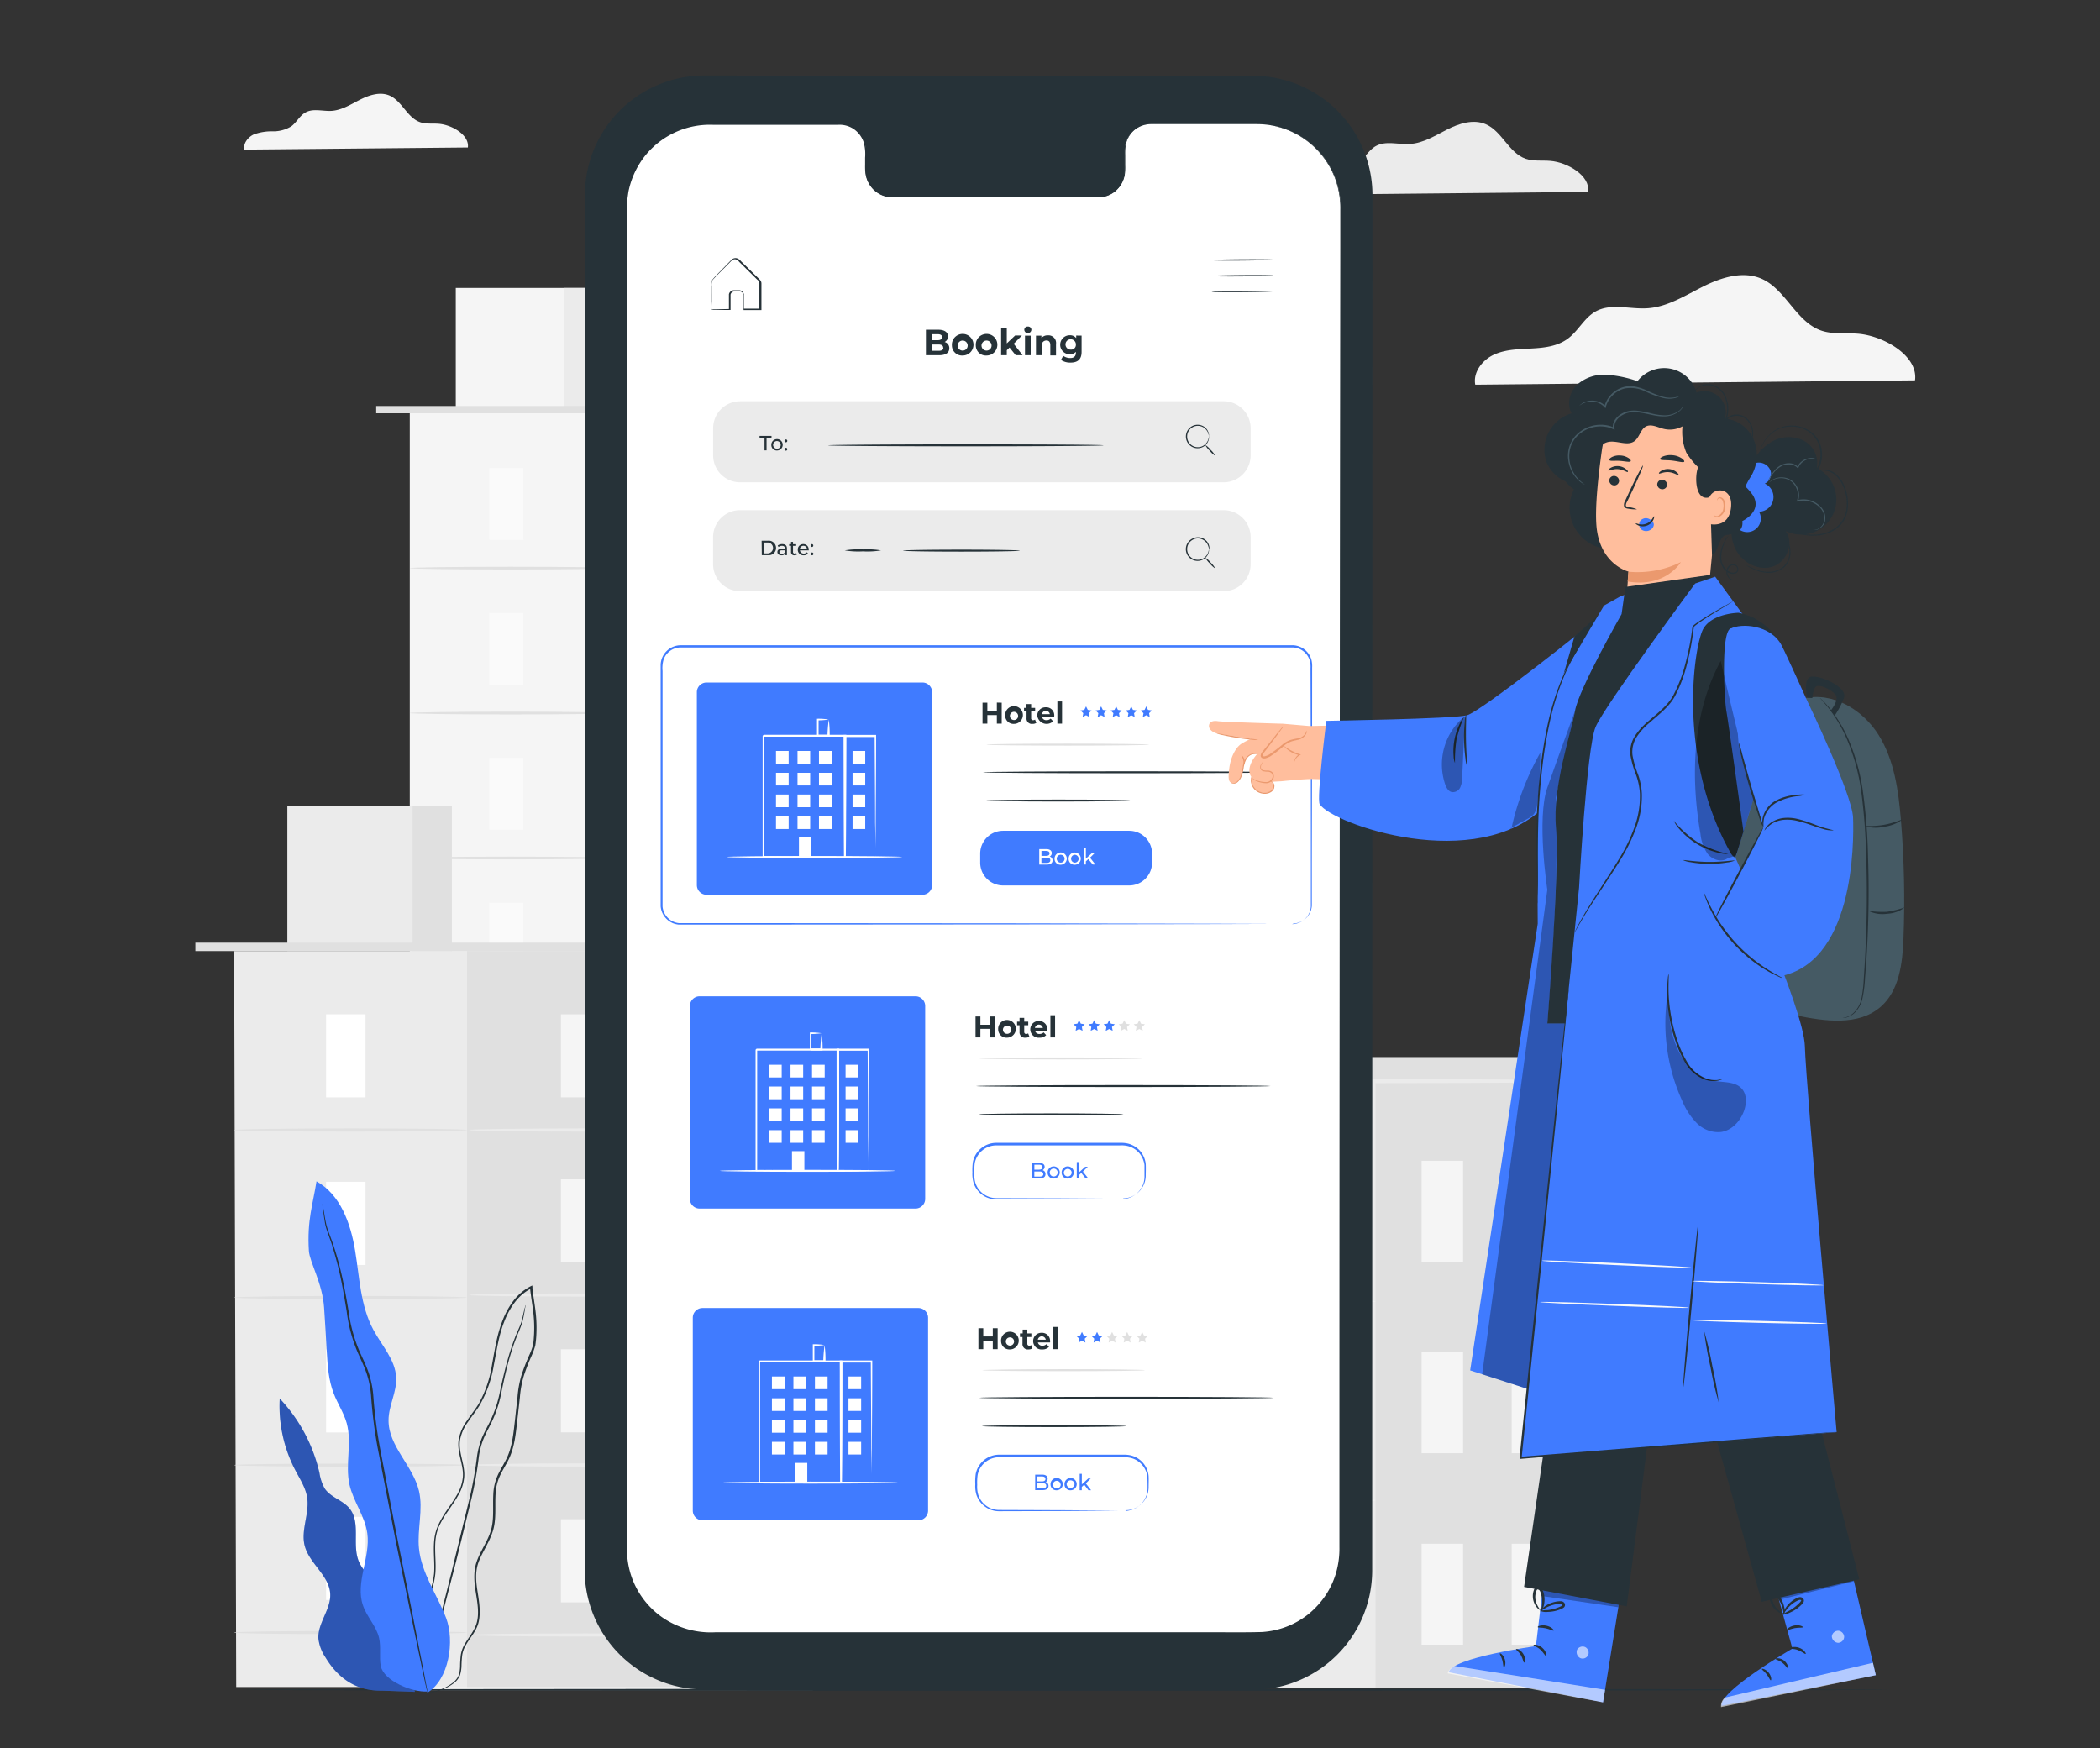 <svg xmlns="http://www.w3.org/2000/svg" width="209" height="174" fill="none"><rect width="100%" height="100%" fill="#333333" stroke="none"/><g clip-path="url(#a)"><path fill="#F5F5F5" d="M80.882 41.132H40.783v127.082h40.1V41.132Z"/><path fill="#EBEBEB" d="M80.878 41.132H60.83v126.734h20.048V41.132Z"/><path fill="#F5F5F5" d="M59.521 28.656h-14.16v12.476h14.16V28.656Z"/><path fill="#EBEBEB" d="M59.522 28.656h-3.375v12.476h3.375V28.656Z"/><path fill="#E0E0E0" d="M37.441 41.132v-.727h44.614v.727"/><path fill="#FAFAFA" d="M52.093 46.573H48.7v7.156h3.395v-7.156Z"/><path fill="#E0E0E0" d="M60.831 56.54c0 .076-4.488.137-10.024.137-5.536 0-10.024-.06-10.024-.136 0-.076 4.488-.137 10.024-.137 5.536 0 10.024.06 10.024.136Zm11.485-9.967h-3.394v7.156h3.394v-7.156Zm8.742 9.967c0 .076-4.488.137-10.024.137-5.536 0-10.024-.06-10.024-.136 0-.076 4.484-.137 10.024-.137 5.54 0 10.023.06 10.023.136Zm-8.742 4.242h-3.394v7.156h3.394v-7.156Zm8.742 9.964c0 .075-4.488.136-10.024.136-5.536 0-10.024-.06-10.024-.136 0-.076 4.484-.137 10.024-.137 5.54 0 10.023.065 10.023.137Zm-8.742 4.677h-3.394v7.155h3.394v-7.155Zm8.742 9.967c0 .071-4.488.136-10.024.136-5.536 0-10.024-.065-10.024-.136 0-.072 4.484-.14 10.024-.14 5.54 0 10.023.064 10.023.14Zm-8.742 4.67h-3.394v7.155h3.394v-7.156Zm8.742 9.966c0 .076-4.488.137-10.024.137-5.536 0-10.024-.061-10.024-.137 0-.075 4.484-.136 10.024-.136 5.54 0 10.023.06 10.023.136Zm-8.742 4.253h-3.394v7.156h3.394v-7.156Zm8.742 9.983c0 .075-4.488.136-10.024.136-5.536 0-10.024-.061-10.024-.136 0-.076 4.484-.137 10.024-.137 5.54 0 10.023.046 10.023.137Zm-8.742 4.295h-3.394v7.155h3.394v-7.155Zm0 14.462h-3.394v7.156h3.394v-7.156Zm8.742-4.495c0 .076-4.488.136-10.024.136-5.536 0-10.024-.06-10.024-.136 0-.076 4.484-.136 10.024-.136 5.54 0 10.023.06 10.023.136Z"/><path fill="#FAFAFA" d="M52.093 61.002H48.7v7.155h3.395v-7.155Z"/><path fill="#E0E0E0" d="M60.831 70.965c0 .075-4.488.14-10.024.14-5.536 0-10.024-.065-10.024-.14 0-.076 4.488-.136 10.024-.136 5.536 0 10.024.06 10.024.136Z"/><path fill="#FAFAFA" d="M52.093 75.426H48.7v7.156h3.395v-7.156Z"/><path fill="#E0E0E0" d="M60.831 85.394c0 .075-4.488.136-10.024.136-5.536 0-10.024-.06-10.024-.136 0-.076 4.488-.137 10.024-.137 5.536 0 10.024.06 10.024.136Z"/><path fill="#FAFAFA" d="M52.093 89.855H48.7v7.156h3.395v-7.156Z"/><path fill="#E0E0E0" d="M60.831 99.818c0 .076-4.488.136-10.024.136-5.536 0-10.024-.06-10.024-.136 0-.076 4.488-.136 10.024-.136 5.536 0 10.024.06 10.024.136Z"/><path fill="#FAFAFA" d="M52.093 104.279H48.7v7.156h3.395v-7.156Z"/><path fill="#E0E0E0" d="M60.831 114.262c0 .075-4.488.136-10.024.136-5.536 0-10.024-.061-10.024-.136 0-.076 4.488-.137 10.024-.137 5.536 0 10.024.046 10.024.137Z"/><path fill="#FAFAFA" d="M52.093 118.704H48.7v7.156h3.395v-7.156Z"/><path fill="#E0E0E0" d="M60.831 128.671c0 .076-4.488.137-10.024.137-5.536 0-10.024-.061-10.024-.137 0-.075 4.488-.136 10.024-.136 5.536 0 10.024.061 10.024.136Z"/><path fill="#FAFAFA" d="M52.093 133.132H48.7v7.156h3.395v-7.156Z"/><path fill="#EBEBEB" d="M69.848 167.9H23.51l-.204-73.24h46.343l.2 73.24Z"/><path fill="#E0E0E0" d="M69.648 94.66h-23.17v73.24h23.17V94.66Z"/><path fill="#EBEBEB" d="M44.964 80.244H28.598V94.66h16.366V80.244Z"/><path fill="#E0E0E0" d="M44.966 80.244h-3.901V94.66h3.9V80.244Z"/><path fill="#E0E0E0" d="M71.003 93.82H19.445v.84h51.558v-.84Z"/><path fill="#fff" d="M36.38 100.949h-3.925v8.272h3.924v-8.272Z"/><path fill="#E0E0E0" d="M46.478 112.468c0 .087-5.188.159-11.587.159-6.398 0-11.586-.072-11.586-.159 0-.087 5.188-.159 11.586-.159 6.4 0 11.587.061 11.587.159Z"/><path fill="#F5F5F5" d="M59.75 100.949h-3.924v8.272h3.924v-8.272Z"/><path fill="#EBEBEB" d="M69.85 112.468c0 .087-5.189.159-11.584.159s-11.586-.072-11.586-.159c0-.087 5.188-.159 11.586-.159 6.4 0 11.583.061 11.583.159Z"/><path fill="#F5F5F5" d="M59.75 117.373h-3.924v8.271h3.924v-8.271Z"/><path fill="#EBEBEB" d="M69.85 128.887c0 .091-5.189.159-11.584.159s-11.586-.068-11.586-.159 5.188-.155 11.586-.155c6.4 0 11.583.068 11.583.155Z"/><path fill="#F5F5F5" d="M59.75 134.287h-3.924v8.271h3.924v-8.271Z"/><path fill="#EBEBEB" d="M69.85 145.805c0 .087-5.189.159-11.584.159s-11.586-.072-11.586-.159c0-.087 5.188-.159 11.586-.159 6.4 0 11.583.072 11.583.159Z"/><path fill="#F5F5F5" d="M59.75 151.205h-3.924v8.272h3.924v-8.272Z"/><path fill="#EBEBEB" d="M69.85 162.724c0 .087-5.189.155-11.584.155s-11.586-.068-11.586-.155 5.188-.159 11.586-.159c6.4 0 11.583.072 11.583.159Z"/><path fill="#fff" d="M36.38 117.622h-3.925v8.272h3.924v-8.272Z"/><path fill="#E0E0E0" d="M46.478 129.141c0 .087-5.188.155-11.587.155-6.398 0-11.586-.068-11.586-.155s5.188-.159 11.586-.159c6.4 0 11.587.072 11.587.159Z"/><path fill="#fff" d="M36.38 134.294h-3.925v8.272h3.924v-8.272Z"/><path fill="#E0E0E0" d="M46.478 145.813c0 .087-5.188.155-11.587.155-6.398 0-11.586-.068-11.586-.155s5.188-.144 11.586-.144c6.4 0 11.587.057 11.587.144Z"/><path fill="#fff" d="M36.38 150.967h-3.925v8.272h3.924v-8.272Z"/><path fill="#E0E0E0" d="M46.478 162.482c0 .091-5.188.159-11.587.159-6.398 0-11.586-.068-11.586-.159s5.188-.163 11.586-.163c6.4 0 11.587.076 11.587.163Z"/><path fill="#EBEBEB" d="M158.462 107.322h-45.976v60.639h45.976v-60.639Z"/><path fill="#E0E0E0" d="M158.46 107.322h-21.558v60.639h21.558v-60.639Z"/><path fill="#F5F5F5" d="M126.257 115.53h-4.132v10.043h4.132V115.53Zm0 39.308h-4.132v10.043h4.132v-10.043Zm10.644-25.323c0 .114-5.464.205-12.207.205-6.744 0-12.208-.091-12.208-.205 0-.113 5.464-.204 12.208-.204 6.743 0 12.207.087 12.207.204Zm-10.644 5.82h-4.132v10.043h4.132v-10.043Zm10.644 13.982c0 .114-5.464.204-12.207.204-6.744 0-12.208-.09-12.208-.204 0-.113 5.464-.204 12.208-.204 6.743 0 12.207.094 12.207.204Zm8.712-33.787h-4.133v10.043h4.133V115.53Zm8.966 0h-4.132v10.043h4.132V115.53Zm-8.966 19.059h-4.133v10.043h4.133v-10.043Zm8.966 0h-4.132v10.043h4.132v-10.043Zm-8.966 19.057h-4.133v10.043h4.133v-10.043Zm8.966 0h-4.132v10.043h4.132v-10.043Z"/><path fill="#E0E0E0" d="M161.915 105.21h-52.886v2.187h52.886v-2.187Z"/><path fill="#EBEBEB" d="M158.779 107.602c0 .113-10.277.204-22.95.204s-22.95-.091-22.95-.204c0-.114 10.274-.205 22.95-.205s22.95.091 22.95.205Zm-.718-88.504c.223-1.62-2.062-2.952-3.784-3.088-.817-.068-1.669.057-2.444-.212-1.681-.587-2.35-2.759-3.989-3.447-1.226-.519-2.649-.057-3.825.54-1.177.599-2.362 1.352-3.69 1.435-1.154.076-2.41-.352-3.405.212-.757.42-1.136 1.287-1.84 1.797-.703.511-1.566.606-2.406.655-.84.05-1.714.053-2.482.405-.769.352-1.401 1.162-1.242 1.99l29.107-.287Z"/><path fill="#F5F5F5" d="M190.59 37.855c.337-2.433-3.099-4.435-5.676-4.643-1.23-.102-2.509.087-3.674-.318-2.524-.882-3.535-4.162-5.998-5.184-1.843-.757-3.966-.083-5.752.813-1.786.897-3.549 2.032-5.543 2.157-1.737.114-3.622-.53-5.143.318-1.135.632-1.721 1.934-2.766 2.706-1.044.772-2.354.912-3.617.98-1.264.068-2.577.083-3.731.61-1.155.525-2.104 1.747-1.866 2.992l43.766-.431ZM46.562 14.678c.17-1.238-1.574-2.252-2.887-2.358-.625-.053-1.276.046-1.866-.162-1.283-.447-1.797-2.108-3.05-2.65-.938-.397-2.013-.045-2.921.413-.908.458-1.794 1.037-2.823 1.113-.882.056-1.839-.273-2.61.159-.576.321-.879.983-1.409 1.377-.552.34-1.19.513-1.839.5a5.232 5.232 0 0 0-1.892.306c-.586.269-1.07.89-.95 1.514l22.247-.212Z"/><path fill="#263238" d="M188.119 168.177c0 .056-36.796.098-82.178.098s-82.185-.042-82.185-.098c0-.057 36.788-.099 82.185-.099 45.397 0 82.178.046 82.178.099Z"/><path fill="#263238" d="m124.665 168.176-54.592-.031a11.892 11.892 0 0 1-11.885-11.881l.026-136.86a11.89 11.89 0 0 1 11.9-11.89l54.593.03a11.888 11.888 0 0 1 11.885 11.878l-.026 136.864a11.892 11.892 0 0 1-11.901 11.89Z"/><path fill="#fff" d="M125.099 12.353h-10.595a2.627 2.627 0 0 0-2.569 2.683v1.922a2.624 2.624 0 0 1-1.572 2.463 2.622 2.622 0 0 1-1.001.22h-20.63a2.649 2.649 0 0 1-2.57-2.686v-1.938a2.648 2.648 0 0 0-2.57-2.686H70.617a8.325 8.325 0 0 0-8.325 8.324l-.026 133.576a8.325 8.325 0 0 0 8.325 8.325l54.489.031a8.327 8.327 0 0 0 8.325-8.325l.027-133.576a8.332 8.332 0 0 0-2.439-5.894 8.322 8.322 0 0 0-5.894-2.438Z"/><path fill="#263238" d="M125.1 12.353h.288c.282 0 .565.021.844.065a7.8 7.8 0 0 1 3.122 1.078 8.048 8.048 0 0 1 1.892 1.54 8.374 8.374 0 0 1 1.585 2.486 8.613 8.613 0 0 1 .624 3.383v3.924c0 11.099 0 27.154.027 46.99.026 19.836 0 43.463 0 69.694v12.488a8.889 8.889 0 0 1-.318 2.539 8.41 8.41 0 0 1-1.063 2.346 8.97 8.97 0 0 1-1.737 1.926 8.404 8.404 0 0 1-4.783 1.884c-1.745.049-3.478 0-5.233.023H71.216a8.78 8.78 0 0 1-5.426-1.514 8.5 8.5 0 0 1-3.3-4.563 9.113 9.113 0 0 1-.348-2.815V76.928c0-13.12 0-25.58.019-37.247V20.795c0-.336.03-.673.049-1.01.019-.337.083-.67.17-.991a8.45 8.45 0 0 1 8.54-6.558h12.465a2.649 2.649 0 0 1 1.639.458c.47.328.828.795 1.021 1.336.158.533.215 1.091.167 1.646v.81c-.009.265 0 .53.026.794a2.65 2.65 0 0 0 .621 1.396c.336.4.79.683 1.298.806.247.06.502.086.757.076h3.784l10.973.019h5.979a2.412 2.412 0 0 0 1.018-.379 2.654 2.654 0 0 0 1.169-1.676c.058-.333.079-.672.065-1.01v-.984a5.41 5.41 0 0 1 .045-.969 2.79 2.79 0 0 1 .314-.893 2.618 2.618 0 0 1 1.328-1.177 4.108 4.108 0 0 1 1.654-.174 4.039 4.039 0 0 0-1.623.178 2.534 2.534 0 0 0-1.287 1.135c-.149.27-.251.563-.303.867-.04.317-.054.638-.041.957v1c.017.344-.004.69-.065 1.029a2.746 2.746 0 0 1-1.203 1.74 2.61 2.61 0 0 1-1.059.379c-.379.034-.757 0-1.136 0H88.914a2.9 2.9 0 0 1-.784-.076 2.604 2.604 0 0 1-1.347-.832 2.79 2.79 0 0 1-.658-1.469 6.519 6.519 0 0 1-.027-.813v-.716a4.308 4.308 0 0 0-.162-1.593 2.626 2.626 0 0 0-.961-1.252 2.517 2.517 0 0 0-1.556-.428H70.955a8.272 8.272 0 0 0-6.637 2.94 8.367 8.367 0 0 0-1.715 3.455c-.083.318-.105.647-.162.973-.057.325-.042.658-.046.991v133.031c-.031.93.084 1.858.34 2.751a8.256 8.256 0 0 0 3.21 4.431 8.527 8.527 0 0 0 5.297 1.457h49.121c1.748 0 3.5.027 5.222-.022a8.193 8.193 0 0 0 4.681-1.817 8.717 8.717 0 0 0 1.687-1.873c.46-.699.81-1.465 1.037-2.27a8.721 8.721 0 0 0 .314-2.479v-12.483c0-26.231.027-49.855.038-69.694.011-19.84.038-35.892.049-46.99v-3.924a8.547 8.547 0 0 0-.605-3.357 8.31 8.31 0 0 0-1.567-2.475 8.325 8.325 0 0 0-5.824-2.724l-.295.011Z"/><path fill="#263238" d="M126.712 25.843c0 .038-1.378.076-3.077.091s-3.073 0-3.073-.042c0-.041 1.374-.075 3.073-.087 1.699-.01 3.077.004 3.077.038Zm.011 1.575c0 .034-1.373.075-3.072.09s-3.077 0-3.077-.041c0-.042 1.378-.076 3.077-.091s3.072.004 3.072.041Zm.032 1.574c0 .034-1.378.075-3.077.087-1.699.011-3.073 0-3.073-.038s1.374-.076 3.073-.091c1.699-.015 3.077.004 3.077.042Zm-55.97 1.793h.484l1.31-.03-.034.034V29.29a.507.507 0 0 1 .442-.404h.629a.51.51 0 0 1 .427.506v1.39l-.06-.061h1.657l-.064.064v-2.592a.536.536 0 0 0-.231-.378l-.723-.716-.7-.688-.34-.333a.757.757 0 0 0-.341-.258.442.442 0 0 0-.378.072c-.103.087-.209.208-.31.307l-.595.598c-.378.378-.757.756-1.044 1.078a1.135 1.135 0 0 0-.083.617v2.342a1.197 1.197 0 0 1 0-.197c0-.162 0-.355-.02-.594-.018-.238 0-.586 0-.946v-.923c0-.121.033-.24.095-.344.307-.379.67-.708 1.048-1.109l.59-.605c.107-.103.194-.209.319-.314a.556.556 0 0 1 .48-.095.863.863 0 0 1 .397.284l.341.333.7.685.727.715c.068.06.13.128.185.2a.541.541 0 0 1 .087.277v2.656h-1.778v-1.45a.406.406 0 0 0-.337-.4h-.602a.397.397 0 0 0-.356.321v1.518H70.99a.549.549 0 0 1-.205-.06Zm23.693 3.875c0 .44-.349.693-1.015.693H92.15v-2.536h1.238c.635 0 .96.265.96.659a.61.61 0 0 1-.336.56.624.624 0 0 1 .466.624Zm-1.745-1.4v.598h.583c.287 0 .443-.102.443-.303 0-.2-.156-.295-.443-.295h-.583Zm1.135 1.34c0-.212-.162-.314-.469-.314h-.685v.628h.685c.326 0 .488-.095.488-.314h-.019Zm.869-.22a1.075 1.075 0 1 1 1.074 1.003 1.008 1.008 0 0 1-1.074-1.003Zm1.57 0a.5.5 0 1 0-.996.076.5.5 0 0 0 .996-.076Zm.807 0a1.075 1.075 0 1 1 1.07 1.003 1.002 1.002 0 0 1-1.07-1.003Zm1.57 0a.5.5 0 1 0-.996.075.5.5 0 0 0 .996-.075Zm1.787.208-.272.269v.496h-.564v-2.69h.564v1.513l.828-.784h.674l-.814.825.886 1.136h-.685l-.617-.765Zm1.47-1.771a.318.318 0 0 1 .03-.128.319.319 0 0 1 .191-.173.328.328 0 0 1 .131-.017.32.32 0 0 1 .352.307.352.352 0 1 1-.704 0v.011Zm.069.587h.567v1.949h-.567v-1.95Zm3.088.833v1.135h-.568v-1.03c0-.313-.144-.457-.378-.457-.235 0-.481.155-.481.507v.961h-.567v-1.949h.541v.227a.845.845 0 0 1 .643-.257.757.757 0 0 1 .81.863Zm2.546-.833v1.623c0 .727-.378 1.06-1.097 1.06-.34.013-.675-.08-.958-.269l.227-.405c.201.144.442.22.689.22.378 0 .571-.182.571-.534v-.083a.79.79 0 0 1-.616.242.945.945 0 1 1 0-1.892.784.784 0 0 1 .647.28v-.25l.537.008Zm-.568.912a.516.516 0 0 0-.293-.5.516.516 0 1 0-.217.98.471.471 0 0 0 .51-.48Z"/><path fill="#407BFF" d="M91.804 67.926H70.318a.965.965 0 0 0-.965.965v19.196c0 .533.433.965.965.965h21.486a.965.965 0 0 0 .965-.965V68.891a.965.965 0 0 0-.965-.965Z"/><path fill="#263238" d="M99.694 69.935v2.085h-.484v-.855h-.946v.855h-.48v-2.085h.48v.81h.946v-.821l.484.011Zm.345 1.283a.882.882 0 1 1 .882.825.829.829 0 0 1-.814-.496.83.83 0 0 1-.068-.33Zm1.287 0a.412.412 0 0 0-.509-.362.405.405 0 0 0-.302.33.407.407 0 0 0 .406.474.405.405 0 0 0 .387-.275.43.43 0 0 0 .018-.167Zm1.816.722a.636.636 0 0 1-.378.103.525.525 0 0 1-.598-.575v-.659h-.25v-.355h.242v-.379h.466v.379h.397v.355h-.397v.655a.181.181 0 0 0 .115.2.326.326 0 0 0 .271-.048l.132.325Zm1.774-.59h-1.214a.427.427 0 0 0 .458.322.564.564 0 0 0 .404-.155l.246.268a.938.938 0 0 1-1.578-.567.82.82 0 0 1 .856-.825.795.795 0 0 1 .836.832c0 .034-.008.084-.008.125Zm-1.222-.272h.791a.4.4 0 0 0-.395-.334.4.4 0 0 0-.396.334Zm1.54-1.268h.466v2.21h-.466v-2.21Z"/><path fill="#407BFF" d="m108.088 70.302.174.348.382.057-.276.273.064.382-.344-.182-.345.182.068-.382-.28-.273.386-.057.171-.348Zm1.498 0 .17.348.386.057-.276.273.064.382-.344-.182-.345.182.068-.382-.28-.273.386-.057.171-.348Zm1.5 0 .174.348.382.057-.276.273.064.382-.344-.182-.345.182.068-.382-.28-.273.386-.057.171-.348Zm1.498 0 .174.348.382.057-.276.273.064.382-.344-.182-.345.182.068-.382-.28-.273.386-.057.171-.348Zm1.498 0 .174.348.382.057-.276.273.064.382-.344-.182-.345.182.068-.382-.28-.273.386-.057.171-.348Z"/><path fill="#E0E0E0" d="M114.373 74.109c0 .056-3.629.098-8.106.098-4.476 0-8.105-.042-8.105-.098 0-.057 3.629-.099 8.105-.099 4.477 0 8.106.046 8.106.099Z"/><path fill="#263238" d="M127.133 76.86c0 .053-6.565.098-14.655.098-8.091 0-14.66-.045-14.66-.098 0-.053 6.562-.099 14.66-.099 8.097 0 14.655.038 14.655.099Zm-14.627 2.815c0 .053-3.224.098-7.189.098-3.966 0-7.19-.045-7.19-.098 0-.053 3.22-.098 7.19-.098 3.969 0 7.189.041 7.189.098Z"/><path fill="#407BFF" d="M112.382 82.683H99.827a2.274 2.274 0 0 0-2.274 2.274v.893a2.274 2.274 0 0 0 2.274 2.275h12.555a2.275 2.275 0 0 0 2.275-2.275v-.893a2.275 2.275 0 0 0-2.275-2.274Z"/><path fill="#fff" d="M104.754 85.635c0 .261-.2.412-.59.412h-.734v-1.54h.692c.352 0 .553.152.553.401a.381.381 0 0 1-.208.341.38.38 0 0 1 .287.386Zm-1.105-.946v.492h.454c.224 0 .352-.083.352-.246 0-.163-.128-.246-.352-.246h-.454Zm.882.927c0-.178-.129-.257-.379-.257h-.507v.522h.507c.25 0 .379-.087.379-.265Zm.422-.152a.609.609 0 1 1 .61.598.583.583 0 0 1-.568-.363.59.59 0 0 1-.042-.235Zm.999 0a.393.393 0 0 0-.391-.391.39.39 0 0 0-.277.668.391.391 0 0 0 .668-.277Zm.402.001a.606.606 0 1 1 .605.597.577.577 0 0 1-.605-.597Zm.995 0a.39.39 0 0 0-.392-.392.393.393 0 0 0 0 .783.39.39 0 0 0 .392-.391Zm.963.037-.243.224v.317h-.212v-1.63h.212v1.048l.636-.583h.265l-.488.484.537.681h-.261l-.446-.54Zm-24.246-.212a2.06 2.06 0 0 1 0-.238v-.666c0-.594 0-1.434-.023-2.49 0-2.134-.026-5.135-.045-8.665l.09.087h-8.131c-.023 0 .186-.186.098-.099v12.056l-.079-.08 5.903.043h2.078a.758.758 0 0 1 .155 0 .909.909 0 0 1-.14 0h-2.044l-5.952.041H75.9V73.227c-.087.087.121-.121.102-.098h8.223v.09l-.045 8.727c0 1.044-.02 1.892-.027 2.467v.65a1.474 1.474 0 0 1-.087.227Z"/><path fill="#fff" d="M82.482 71.627c.07.532.1 1.068.09 1.604v.087h-1.165l-.098-.102v-1.684h.08a5.86 5.86 0 0 1 1.074.08 8.05 8.05 0 0 1-1.075.08l.08-.08v1.612c.087.09-.122-.118-.099-.095h1.075l-.091.09a13.7 13.7 0 0 1 .129-1.592Zm4.623 13.728a1.036 1.036 0 0 1-.193 0h-2.917v-.057c-.023-2.713-.038-7.106-.038-12.06v-.098h3.235v.099c0 3.458-.03 6.497-.041 8.703 0 1.063-.023 1.922-.03 2.535v.674a1.72 1.72 0 0 1 0 .227 2.313 2.313 0 0 1 0-.25v-.696c0-.617 0-1.484-.027-2.558 0-2.176-.026-5.188-.045-8.62l.098.094H84.12l.098-.098c0 4.953 0 9.346-.041 12.06l-.057-.061 2.221.08.602.026a1.46 1.46 0 0 1 .162 0ZM78.489 74.74h-1.26V76h1.26v-1.26Zm2.142 0h-1.26V76h1.26v-1.26Zm2.137 0h-1.26V76h1.26v-1.26Zm-4.279 2.17h-1.26v1.26h1.26v-1.26Zm2.142 0h-1.26v1.26h1.26v-1.26Zm2.137 0h-1.26v1.26h1.26v-1.26Zm-4.279 2.167h-1.26v1.26h1.26v-1.26Zm2.142 0h-1.26v1.26h1.26v-1.26Zm2.137 0h-1.26v1.26h1.26v-1.26Zm-4.279 2.169h-1.26v1.26h1.26v-1.26Zm2.142 0h-1.26v1.26h1.26v-1.26Zm2.137 0h-1.26v1.26h1.26v-1.26Z"/><path fill="#fff" d="M86.11 74.74h-1.26V76h1.26v-1.26Zm0 2.17h-1.26v1.26h1.26v-1.26Zm0 2.167h-1.26v1.26h1.26v-1.26Zm0 2.169h-1.26v1.26h1.26v-1.26Zm-5.363 2.092h-1.233v1.952h1.233v-1.952Z"/><path fill="#fff" d="M89.803 85.29c0 .053-3.913.099-8.742.099-4.828 0-8.737-.046-8.737-.099 0-.053 3.913-.098 8.737-.098 4.825 0 8.742.045 8.742.098Z"/><path fill="#407BFF" d="M128.591 91.98c.156-.007.311-.03.462-.067.443-.113.83-.382 1.09-.757.189-.277.299-.6.318-.935v-4.268c0-4.59 0-11.228-.034-19.428a2.412 2.412 0 0 0-.069-.756 1.818 1.818 0 0 0-1.672-1.332H67.744a1.808 1.808 0 0 0-1.699 1.2 3.027 3.027 0 0 0-.106 1.135v23.445a1.82 1.82 0 0 0 1.135 1.54c.156.06.319.1.485.118h5.676l28.811.022 19.412.038 5.298.02-5.298.018-19.427.03-28.811.02h-5.684a2.184 2.184 0 0 1-.537-.13 2.002 2.002 0 0 1-1.249-1.698V66.147a2.006 2.006 0 0 1 2.01-1.93h60.948a1.977 1.977 0 0 1 1.43.723c.175.21.304.455.378.719.063.256.087.52.072.783 0 8.2-.022 14.838-.03 19.428v4.272a1.893 1.893 0 0 1-1.797 1.767l-.171.072ZM91.11 99.16H69.626a.965.965 0 0 0-.965.964v19.196c0 .533.432.965.965.965h21.486a.965.965 0 0 0 .965-.965v-19.196a.965.965 0 0 0-.965-.965Z"/><path fill="#263238" d="M99.003 101.168v2.085h-.485v-.855h-.946v.855h-.484v-2.085h.484v.822h.946v-.822h.485Zm.339 1.283a.88.88 0 1 1 .881.825.82.82 0 0 1-.62-.221.822.822 0 0 1-.261-.604Zm1.29 0a.411.411 0 0 0-.274-.352.41.41 0 0 0-.536.318.407.407 0 0 0 .401.477.408.408 0 0 0 .42-.443h-.011Zm1.817.723a.658.658 0 0 1-.379.102.539.539 0 0 1-.44-.142.528.528 0 0 1-.161-.433v-.659h-.246v-.355h.246v-.379h.465v.379h.401v.355h-.401v.655a.189.189 0 0 0 .201.212.34.34 0 0 0 .189-.061l.125.326Zm1.77-.59h-1.211a.428.428 0 0 0 .458.321.554.554 0 0 0 .401-.155l.25.269a.838.838 0 0 1-.662.257.831.831 0 0 1-.666-1.422.815.815 0 0 1 .605-.228.781.781 0 0 1 .602.231.781.781 0 0 1 .231.602c0 .034-.004.072-.008.125Zm-1.218-.273h.791a.404.404 0 0 0-.396-.334.403.403 0 0 0-.395.334Zm1.538-1.268h.466v2.21h-.466v-2.21Z"/><path fill="#407BFF" d="m107.396 101.535.17.348.386.057-.28.272.068.383-.344-.182-.344.182.064-.383-.276-.272.382-.057.174-.348Zm1.498 0 .17.348.386.057-.28.272.068.383-.344-.182-.344.182.064-.383-.276-.272.382-.057.174-.348Zm1.498 0 .17.348.386.057-.28.272.069.383-.345-.182-.344.182.064-.383-.276-.272.382-.057.174-.348Z"/><path fill="#E0E0E0" d="m111.89 101.535.171.348.385.057-.28.272.069.383-.345-.182-.344.182.064-.383-.276-.272.382-.057.174-.348Zm1.498 0 .171.348.386.057-.28.272.068.383-.345-.182-.344.182.064-.383-.276-.272.382-.057.174-.348Zm.288 3.807c0 .057-3.629.098-8.102.098-4.473 0-8.105-.041-8.105-.098s3.629-.098 8.105-.098c4.477 0 8.102.045 8.102.098Z"/><path fill="#263238" d="M126.444 108.093c0 .053-6.562.098-14.656.098-8.094 0-14.655-.045-14.655-.098 0-.053 6.561-.098 14.655-.098s14.656.041 14.656.098Zm-14.633 2.815c0 .053-3.22.098-7.19.098-3.969 0-7.19-.045-7.19-.098 0-.053 3.221-.098 7.19-.098 3.97 0 7.19.045 7.19.098Z"/><path fill="#407BFF" d="M111.686 119.354s.147 0 .412-.057c.389-.08.75-.26 1.049-.522a2.215 2.215 0 0 0 .756-1.638v-1.177a2.268 2.268 0 0 0-.499-1.173 2.224 2.224 0 0 0-1.181-.73 2.75 2.75 0 0 0-.757-.061H99.149a2.19 2.19 0 0 0-2.138 1.76c-.04.328-.054.66-.041.991-.02.322.013.646.098.957a2.189 2.189 0 0 0 2.063 1.541l6.542.022 4.412.03 1.2.019h.416a.376.376 0 0 1-.106 0h-1.51l-4.412.034-6.546.019a2.372 2.372 0 0 1-2.24-1.665 3.08 3.08 0 0 1-.11-1.014c-.015-.343 0-.688.045-1.029a2.378 2.378 0 0 1 2.327-1.918h12.317c.266-.011.532.013.791.071.493.122.934.399 1.257.791.287.357.466.79.514 1.245.023.435 0 .818 0 1.192a2.297 2.297 0 0 1-.821 1.695 2.22 2.22 0 0 1-1.4.53.36.36 0 0 1-.121.087Z"/><path fill="#407BFF" d="M104.049 116.864c0 .265-.201.416-.59.416h-.734v-1.54h.688c.356 0 .553.152.553.379a.38.38 0 0 1-.205.344.382.382 0 0 1 .219.147.384.384 0 0 1 .069.254Zm-1.105-.946v.496h.45c.224 0 .352-.087.352-.25s-.128-.246-.352-.246h-.45Zm.882.931c0-.178-.133-.257-.379-.257h-.507v.51h.507c.258 0 .39-.075.39-.253h-.011Zm.436-.151a.601.601 0 0 1 .368-.564.608.608 0 0 1 .662.124.608.608 0 0 1-.421 1.038.571.571 0 0 1-.436-.165.588.588 0 0 1-.173-.433Zm.999 0a.391.391 0 0 0-.393-.394.394.394 0 1 0 .393.394Zm.398 0a.599.599 0 0 1 .367-.564.608.608 0 0 1 .662.124.61.61 0 0 1 .137.66.603.603 0 0 1-.557.378.576.576 0 0 1-.568-.363.575.575 0 0 1-.041-.235Zm.999 0a.393.393 0 0 0-.784 0 .39.39 0 0 0 .392.392.395.395 0 0 0 .392-.392Zm.956.041-.242.224v.325h-.208v-1.631h.208v1.045l.636-.579h.257l-.492.48.541.685h-.261l-.439-.549Z"/><path fill="#fff" d="M83.37 116.531v-.904c0-.594 0-1.434-.026-2.49 0-2.134-.026-5.135-.041-8.669l.087.091h-8.132l.098-.095v12.056l-.08-.079 5.9.041 1.646.019h.435a.639.639 0 0 1 .151 0 .774.774 0 0 1-.136 0h-.42l-1.627.023-5.948.041h-.08v-12.09c-.087.088.121-.121.099-.102h8.222v.087l-.045 8.726c0 1.048 0 1.892-.023 2.471v.651c-.02.077-.047.151-.08.223Z"/><path fill="#fff" d="M81.776 102.86c.068.531.098 1.065.091 1.6v.091h-1.169l-.098-.098v-1.695h.075c.361-.006.722.02 1.079.079a8.28 8.28 0 0 1-1.079.08l.08-.08v1.612l-.099-.098h1.079l-.091.087a13.58 13.58 0 0 1 .132-1.578Zm4.632 13.728a1.554 1.554 0 0 1-.193 0h-2.914v-.057c-.022-2.713-.041-7.11-.041-12.063v-.098h3.235v.094c0 3.463-.034 6.497-.045 8.703 0 1.064-.02 1.923-.027 2.536v.673c.01.076.01.152 0 .227a2.298 2.298 0 0 1 0-.249v-.697c0-.62 0-1.483-.026-2.558 0-2.175-.027-5.188-.046-8.623l.095.098h-3.027l.098-.098c0 4.953 0 9.35-.038 12.063l-.056-.06 2.22.079.602.026c.055-.001.109 0 .163.004Zm-8.611-10.614h-1.26v1.26h1.26v-1.26Zm2.137 0h-1.26v1.26h1.26v-1.26Zm2.142 0h-1.26v1.26h1.26v-1.26Zm-4.279 2.168h-1.26v1.26h1.26v-1.26Zm2.137 0h-1.26v1.26h1.26v-1.26Zm2.142 0h-1.26v1.26h1.26v-1.26Zm-4.279 2.169h-1.26v1.26h1.26v-1.26Zm2.137 0h-1.26v1.26h1.26v-1.26Zm2.142 0h-1.26v1.26h1.26v-1.26Zm-4.279 2.168h-1.26v1.26h1.26v-1.26Zm2.137 0h-1.26v1.26h1.26v-1.26Zm2.142 0h-1.26v1.26h1.26v-1.26Z"/><path fill="#fff" d="M85.414 105.974h-1.26v1.26h1.26v-1.26Zm0 2.168h-1.26v1.26h1.26v-1.26Zm0 2.169h-1.26v1.26h1.26v-1.26Zm0 2.168h-1.26v1.26h1.26v-1.26Zm-5.36 2.092H78.82v1.953h1.234v-1.953Z"/><path fill="#fff" d="M89.11 116.531c0 .053-3.917.099-8.742.099-4.825 0-8.741-.046-8.741-.099 0-.052 3.913-.098 8.741-.098 4.829 0 8.741.034 8.741.098Z"/><path fill="#407BFF" d="M91.4 130.184H69.914a.965.965 0 0 0-.965.965v19.196c0 .533.432.965.965.965H91.4a.965.965 0 0 0 .965-.965v-19.196a.965.965 0 0 0-.965-.965Z"/><path fill="#263238" d="M99.29 132.193v2.085h-.485v-.855h-.946v.855h-.484v-2.085h.484v.821h.946v-.821h.485Zm.34 1.283a.881.881 0 1 1 .882.829.836.836 0 0 1-.62-.223.837.837 0 0 1-.261-.606Zm1.291 0a.407.407 0 0 0-.509-.358.41.41 0 1 0 .491.527.403.403 0 0 0 .018-.169Zm1.817.726a.658.658 0 0 1-.379.102.525.525 0 0 1-.568-.343.523.523 0 0 1-.03-.235v-.655h-.249v-.36h.268v-.378h.462v.378h.401v.36h-.401v.651a.192.192 0 0 0 .05.153.199.199 0 0 0 .151.059.34.34 0 0 0 .189-.061l.106.329Zm1.768-.594h-1.214a.423.423 0 0 0 .457.322.553.553 0 0 0 .217-.035.552.552 0 0 0 .185-.12l.249.269a.86.86 0 0 1-.662.261.832.832 0 0 1-.843-.492.825.825 0 0 1 .175-.931.82.82 0 0 1 .6-.231.805.805 0 0 1 .603.23.784.784 0 0 1 .233.603c.012.034.004.075 0 .124Zm-1.218-.272h.791a.404.404 0 0 0-.396-.334.403.403 0 0 0-.395.334Zm1.542-1.268h.462v2.21h-.462v-2.21Z"/><path fill="#407BFF" d="m107.681 132.564.171.349.386.053-.281.272.069.382-.345-.181-.344.181.068-.382-.28-.272.382-.053.174-.349Zm1.5 0 .171.349.386.053-.281.272.069.382-.345-.181-.344.181.064-.382-.276-.272.386-.053.17-.349Z"/><path fill="#E0E0E0" d="m110.679 132.564.171.349.386.053-.28.272.068.382-.345-.181-.344.181.068-.382-.28-.272.386-.053.17-.349Zm1.498 0 .171.349.386.053-.28.272.068.382-.345-.181-.344.181.068-.382-.28-.272.386-.053.17-.349Zm1.5 0 .171.349.386.053-.277.272.065.382-.345-.181-.344.181.068-.382-.28-.272.386-.053.17-.349Zm.29 3.807c0 .053-3.629.099-8.106.099-4.476 0-8.105-.046-8.105-.099 0-.053 3.629-.102 8.105-.102 4.477 0 8.106.045 8.106.102Z"/><path fill="#263238" d="M126.754 139.118c0 .053-6.565.099-14.659.099-8.094 0-14.656-.046-14.656-.099 0-.053 6.562-.098 14.656-.098 8.094 0 14.659.045 14.659.098Zm-14.654 2.816c0 .053-3.22.098-7.19.098-3.969 0-7.19-.045-7.19-.098 0-.053 3.221-.099 7.19-.099 3.97 0 7.19.05 7.19.099Z"/><path fill="#407BFF" d="M111.996 150.383s.144 0 .412-.06a2.266 2.266 0 0 0 1.596-1.262c.13-.282.2-.588.206-.899 0-.378 0-.757-.019-1.177a2.198 2.198 0 0 0-1.68-1.892 3.053 3.053 0 0 0-.757-.06H99.437a2.182 2.182 0 0 0-2.138 1.759 5.41 5.41 0 0 0-.042.995c-.023.323.01.646.095.958.095.297.25.572.458.806a2.16 2.16 0 0 0 1.604.73l6.543.023 4.412.034h1.619a.625.625 0 0 1-.106 0h-.314l-1.199.019-4.412.03-6.547.019a2.359 2.359 0 0 1-1.74-.787 2.4 2.4 0 0 1-.5-.874 3.003 3.003 0 0 1-.106-1.014 5.634 5.634 0 0 1 .042-1.033 2.383 2.383 0 0 1 2.33-1.919h12.319c.265-.01.531.014.791.072a2.333 2.333 0 0 1 1.767 2.04c.022.431 0 .817 0 1.192a2.313 2.313 0 0 1-.821 1.691 2.236 2.236 0 0 1-1.4.53.449.449 0 0 1-.095.079Z"/><path fill="#407BFF" d="M104.35 147.893c0 .261-.201.413-.591.413h-.734v-1.54h.693c.352 0 .549.151.549.401a.355.355 0 0 1-.205.34.376.376 0 0 1 .213.142c.053.07.079.157.075.244Zm-1.105-.946v.492h.45c.227 0 .352-.083.352-.246 0-.162-.125-.246-.352-.246h-.45Zm.882.927c0-.178-.133-.257-.379-.257h-.507v.511h.507c.246 0 .379-.076.379-.254Zm.424-.151a.612.612 0 0 1 .368-.571.61.61 0 1 1 .241 1.169.571.571 0 0 1-.436-.165.588.588 0 0 1-.173-.433Zm.999 0a.378.378 0 1 0-.378.413.39.39 0 0 0 .158-.027.387.387 0 0 0 .216-.227.39.39 0 0 0 .019-.159h-.015Zm.392 0a.607.607 0 0 1 1.036-.446.61.61 0 0 1-.427 1.044.571.571 0 0 1-.436-.165.588.588 0 0 1-.173-.433Zm.999 0a.395.395 0 0 0-.392-.392.395.395 0 0 0-.392.392.393.393 0 0 0 .784 0Zm.964.041-.242.224v.329h-.208v-1.631h.212v1.048l.636-.583h.253l-.492.485.526.681h-.261l-.424-.553Z"/><path fill="#fff" d="M83.662 147.56a2.01 2.01 0 0 1 0-.238v-.666c0-.594 0-1.434-.023-2.49 0-2.134-.026-5.135-.045-8.665l.09.09h-8.131c-.027.019.185-.185.094-.098v12.056l-.08-.079 5.904.041 1.642.019h.59a.547.547 0 0 1-.14 0h-.42l-1.623.019-5.952.042h-.076v-12.087c-.087.087.121-.121.102-.098h8.222v.091c0 3.557-.03 6.576-.04 8.726 0 1.044-.02 1.892-.027 2.467v.651a1.257 1.257 0 0 1-.087.219Z"/><path fill="#fff" d="M82.066 133.885c.07.532.1 1.068.09 1.605v.087h-1.165l-.098-.099v-1.691h.079c.36-.006.72.021 1.075.079a8.22 8.22 0 0 1-1.075.08l.076-.08v1.612l-.099-.098h1.075l-.09.091c.013-.531.057-1.06.132-1.586Zm4.634 13.728a1.036 1.036 0 0 1-.193 0h-2.891v-.053c-.023-2.713-.038-7.106-.038-12.059v-.099h3.232v.099c0 3.458-.03 6.497-.042 8.703 0 1.067-.023 1.922-.03 2.535v.678a1.66 1.66 0 0 1 0 .223v-.946c0-.617 0-1.483-.027-2.558 0-2.176-.026-5.188-.045-8.62l.098.094h-3.027l.098-.098c0 4.953 0 9.347-.041 12.06l-.057-.057 2.15.045.601.027.212.026Zm-8.616-10.614h-1.26v1.26h1.26v-1.26Zm2.139 0h-1.26v1.26h1.26v-1.26Zm2.141 0h-1.26v1.26h1.26v-1.26Zm-4.28 2.168h-1.26v1.261h1.26v-1.261Zm2.139 0h-1.26v1.261h1.26v-1.261Zm2.141 0h-1.26v1.261h1.26v-1.261Zm-4.28 2.168h-1.26v1.261h1.26v-1.261Zm2.139 0h-1.26v1.261h1.26v-1.261Zm2.141 0h-1.26v1.261h1.26v-1.261Zm-4.28 2.168h-1.26v1.26h1.26v-1.26Zm2.139 0h-1.26v1.26h1.26v-1.26Zm2.141 0h-1.26v1.26h1.26v-1.26Z"/><path fill="#fff" d="M85.703 136.999h-1.26v1.26h1.26v-1.26Zm0 2.168h-1.26v1.261h1.26v-1.261Zm0 2.168h-1.26v1.261h1.26v-1.261Zm0 2.168h-1.26v1.26h1.26v-1.26Zm-5.36 2.094h-1.234v1.952h1.234v-1.952Z"/><path fill="#fff" d="M89.398 147.56c0 .053-3.912.099-8.74.099-4.83 0-8.742-.046-8.742-.099 0-.053 3.913-.098 8.741-.098 4.829 0 8.741.034 8.741.098Z"/><path fill="#EBEBEB" d="M73.656 39.935h48.129a2.685 2.685 0 0 1 2.682 2.683v2.694A2.686 2.686 0 0 1 121.781 48H73.655a2.682 2.682 0 0 1-2.682-2.683v-2.694a2.683 2.683 0 0 1 2.683-2.687Z"/><path fill="#263238" d="M120.322 43.44s0-.099-.06-.265a1.105 1.105 0 0 0-.549-.673 1.096 1.096 0 0 0-.867-.058 1.071 1.071 0 0 0-.63.624 1.073 1.073 0 0 0 .062.884 1.055 1.055 0 0 0 .71.53 1.06 1.06 0 0 0 .865-.191c.199-.144.343-.35.409-.587.049-.166.049-.265.06-.265.011 0 0 .023 0 .072a.739.739 0 0 1-.019.205 1.106 1.106 0 0 1-.401.647 1.164 1.164 0 0 1-1.877-.924 1.166 1.166 0 0 1 1.877-.923c.205.16.347.389.401.643a.767.767 0 0 1 .019.209c.023.045.019.071 0 .071Z"/><path fill="#263238" d="M120.95 45.361a2.153 2.153 0 0 1-.545-.495 2.14 2.14 0 0 1-.454-.587c.21.135.395.304.549.5.181.168.333.365.45.582ZM76.086 43.56h-.492v-.178h1.188v.178h-.492v1.26h-.204v-1.26Zm.678.715a.567.567 0 1 1 .568.56.542.542 0 0 1-.568-.56Zm.935 0a.379.379 0 1 0-.379.379.36.36 0 0 0 .379-.379Zm.377-.397a.135.135 0 0 1 .085-.13.138.138 0 0 1 .055-.01.135.135 0 0 1 .098.04.13.13 0 0 1 .038.1.136.136 0 0 1-.136.14.14.14 0 0 1-.14-.14Zm0 .83a.136.136 0 0 1 .085-.131.138.138 0 0 1 .055-.01.135.135 0 0 1 .098.04.13.13 0 0 1 .038.1.134.134 0 0 1-.037.101.135.135 0 0 1-.1.043.14.14 0 0 1-.135-.1.14.14 0 0 1-.004-.06v.016Zm31.744-.387c0 .053-6.134.098-13.698.098s-13.698-.045-13.698-.098c0-.053 6.134-.098 13.698-.098s13.698.034 13.698.098Z"/><path fill="#EBEBEB" d="M121.784 50.773H73.652a2.683 2.683 0 0 0-2.683 2.682v2.698a2.683 2.683 0 0 0 2.683 2.683h48.132a2.683 2.683 0 0 0 2.683-2.683v-2.698a2.683 2.683 0 0 0-2.683-2.682Z"/><path fill="#263238" d="M120.322 54.651s0-.098-.06-.264a1.112 1.112 0 0 0-.409-.587 1.064 1.064 0 1 0 0 1.703c.197-.143.341-.348.409-.583.049-.166.049-.269.06-.269.011 0 0 .027 0 .072a.767.767 0 0 1-.019.209 1.11 1.11 0 0 1-.401.643 1.155 1.155 0 0 1-1.101.181 1.167 1.167 0 0 1-.781-1.103 1.169 1.169 0 0 1 .781-1.103 1.154 1.154 0 0 1 1.143.167c.206.16.348.388.401.643a.739.739 0 0 1 .019.204c-.019.065-.023.087-.042.087Z"/><path fill="#263238" d="M120.95 56.577a2.329 2.329 0 0 1-.545-.5 2.217 2.217 0 0 1-.454-.582c.21.135.395.303.549.5.181.168.333.365.45.582Zm-45.151-2.762h.628a.724.724 0 1 1 0 1.438h-.61l-.018-1.438Zm.594 1.26a.54.54 0 1 0 0-1.082h-.379v1.082h.379Zm1.926-.48v.658h-.19v-.144a.401.401 0 0 1-.355.156c-.246 0-.405-.133-.405-.322 0-.19.114-.318.44-.318h.313v-.038c0-.166-.098-.265-.295-.265a.549.549 0 0 0-.344.118l-.084-.148a.726.726 0 0 1 .45-.14c.315 0 .47.144.47.443Zm-.197.325v-.151h-.306c-.193 0-.25.076-.25.166 0 .091.09.178.242.178a.318.318 0 0 0 .33-.193h-.016Zm1.188.269a.352.352 0 0 1-.24.075.31.31 0 0 1-.344-.34v-.598h-.185v-.163h.185v-.238h.197v.238h.314v.163h-.314v.59a.16.16 0 0 0 .17.182.26.26 0 0 0 .156-.05l.06.14Zm1.184-.416h-.885a.379.379 0 0 0 .378.321.424.424 0 0 0 .318-.132l.106.125a.533.533 0 0 1-.427.178.546.546 0 0 1-.587-.557.532.532 0 0 1 .549-.556.525.525 0 0 1 .537.564s.011.038.011.057Zm-.885-.14h.7a.34.34 0 0 0-.348-.314.345.345 0 0 0-.352.314Zm1.071-.341a.14.14 0 0 1 .14-.14.144.144 0 0 1 0 .284.141.141 0 0 1-.13-.09.14.14 0 0 1-.01-.054Zm0 .832a.137.137 0 0 1 .086-.13.137.137 0 0 1 .054-.01.133.133 0 0 1 .132.14.136.136 0 0 1-.132.14.14.14 0 0 1-.14-.14Zm7.004-.348a8.14 8.14 0 0 1-1.805.098 8.219 8.219 0 0 1-1.809-.098 8.504 8.504 0 0 1 1.81-.098 8.482 8.482 0 0 1 1.804.098Zm13.808.027c0 .056-2.6.098-5.808.098-3.21 0-5.805-.042-5.805-.099 0-.056 2.6-.098 5.805-.098 3.205 0 5.808.045 5.808.099Z"/><path fill="#455A64" d="M179.497 69.52h-4.045l-6.145 17.637 9.376 13.887c2.907.609 6.301 1.101 8.522-.867 1.828-1.62 2.142-4.325 2.236-6.77.154-3.93.07-7.866-.253-11.786-.242-2.944-.659-5.983-2.229-8.488s-4.582-4.318-7.462-3.614Z"/><path fill="#263238" d="M183.39 101.309c.113-.017.226-.04.337-.068.312-.094.595-.268.821-.503a2.78 2.78 0 0 0 .708-1.347c.133-.676.212-1.36.238-2.048.286-3.989.367-7.99.242-11.987a60.04 60.04 0 0 0-.496-6.577 20.365 20.365 0 0 0-1.411-5.173 14.177 14.177 0 0 0-1.828-3.118 17.724 17.724 0 0 0-.639-.757l-.17-.193a.371.371 0 0 1-.057-.068s.026 0 .072.057l.185.178c.163.159.378.4.666.73a13.595 13.595 0 0 1 1.892 3.11 20.224 20.224 0 0 1 1.453 5.207c.299 2.187.471 4.39.515 6.596.13 4.005.029 8.014-.303 12.007-.03.695-.12 1.386-.269 2.066-.118.52-.38.996-.756 1.373a1.9 1.9 0 0 1-.863.485c-.11.028-.224.038-.337.03Z"/><path fill="#263238" d="M189.567 90.313a3.117 3.117 0 0 1-1.76.631 3.15 3.15 0 0 1-1.85-.29 9.71 9.71 0 0 0 1.831.094c.605-.093 1.2-.238 1.779-.436Zm-.247-8.731a3.93 3.93 0 0 1-1.782.697 3.848 3.848 0 0 1-1.915-.046c0-.06.859.038 1.892-.147 1.033-.186 1.779-.56 1.805-.504Zm-9.448-12.139s-.503-1.983.428-2.1c.931-.117 3.629 1.07 3.216 2.13a8.431 8.431 0 0 1-.923 1.749l-.379-.515s.644-.795.568-1.34c-.076-.544-1.865-1.48-2.138-.934a2.567 2.567 0 0 0-.272 1.04l-.5-.03Z"/><path fill="#FFBE9D" d="m146.47 71.94-16.169.315-2.615-.227s-5.914-.167-6.482-.254c-.655-.102-.863.19-.882.432-.034.378.379.719.946.825.193.034 3.266.484 3.266.484a7.54 7.54 0 0 0-.92.466c-.643.378-1.135 1.38-1.271 2.478-.136 1.097-.076 1.419.348 1.49a.552.552 0 0 0 .447-.15c.217-.222.362-.505.416-.81.359-2.093 1.192-1.957 1.192-1.957h.378s-.946.984-.757 1.892c.026.136.08.265.159.379a1.382 1.382 0 0 0 .493 1.292 1.387 1.387 0 0 0 1.365.222c.22-.084.439-.265.428-.5a.682.682 0 0 0-.14-.337 1.598 1.598 0 0 1-.091-.174l.969-.053s2.172-.23 3.129-.223l15.193.503c2.161.227 4.503-.23 4.692-2.395.189-2.392-1.729-3.826-4.094-3.697Z"/><path fill="#FFBE9D" d="M130.012 72.728a.808.808 0 0 1-.56.756c-.311.133-.659.152-.977.258-.957.317-1.551 1.358-2.523 1.63-.133.038-.315.042-.379-.083s.023-.25.102-.352l2.047-2.648"/><path fill="#EB996E" d="M127.724 72.296a1.357 1.357 0 0 0-.254.261c-.151.178-.378.44-.624.757l-.912 1.136-.261.332a.65.65 0 0 0-.208.455.28.28 0 0 0 .216.23c.09.021.185.021.276 0 .157-.046.309-.108.454-.185.502-.332.978-.7 1.426-1.101.199-.16.421-.287.659-.379.219-.079.446-.113.651-.17a1.185 1.185 0 0 0 .825-.556.44.44 0 0 0 .041-.378.985.985 0 0 1-.11.329 1.134 1.134 0 0 1-.79.465 6.61 6.61 0 0 0-.67.148 2.57 2.57 0 0 0-.708.378c-.45.385-.921.743-1.411 1.075-.132.069-.27.125-.413.166-.136.034-.261 0-.261-.064s.08-.204.167-.318l.257-.333.878-1.17c.246-.332.446-.605.579-.798.074-.086.139-.18.193-.28Zm-2.615 2.729a1.301 1.301 0 0 0-.62.11c-.203.104-.368.27-.469.473a2.708 2.708 0 0 0-.246.81 4.418 4.418 0 0 1-.212.855 1.371 1.371 0 0 1-.42.594.555.555 0 0 1-.481.102c-.113-.034-.163-.08-.159-.083.004-.004.061 0 .17.038a.53.53 0 0 0 .417-.125 1.39 1.39 0 0 0 .378-.568 4.71 4.71 0 0 0 .197-.836 2.67 2.67 0 0 1 .269-.844c.117-.22.305-.395.533-.496a.975.975 0 0 1 .484-.075c.103.011.163.038.159.045Zm-4.033-2.04c.206.01.409.04.609.087l1.465.243 1.468.219c.205.02.409.056.609.106-.205.02-.413.014-.617-.019a23.085 23.085 0 0 1-2.94-.465 2.853 2.853 0 0 1-.594-.17Zm4.62 2.838a.83.83 0 0 1-.098.167.579.579 0 0 0-.095.469.308.308 0 0 0 .231.197c.132.027.267.039.401.033a.692.692 0 0 1 .469.148.597.597 0 0 1 .171.503.677.677 0 0 1-.284.447.816.816 0 0 1-.462.163 2.67 2.67 0 0 1-.783-.137 1.583 1.583 0 0 1-.481-.23.439.439 0 0 1-.128-.148s.053.042.155.106c.151.085.312.148.48.19.247.068.501.103.757.105a.66.66 0 0 0 .625-.51.478.478 0 0 0-.129-.402.586.586 0 0 0-.378-.121c-.144 0-.288-.016-.428-.05a.405.405 0 0 1-.284-.268.593.593 0 0 1 .14-.522c.064-.098.114-.144.121-.14Z"/><path fill="#EB996E" d="M126.406 77.723a.258.258 0 0 1 .171.046.538.538 0 0 1 .257.404.715.715 0 0 1-.31.64 1.193 1.193 0 0 1-.855.174 1.418 1.418 0 0 1-.776-.378 1.365 1.365 0 0 1-.356-.613 1.322 1.322 0 0 1-.038-.477c0-.11.038-.17.046-.167-.006.208.02.416.075.617.069.213.19.406.352.56.199.185.448.306.716.348.261.044.53-.008.756-.147a.637.637 0 0 0 .288-.537.516.516 0 0 0-.197-.38c-.072-.067-.132-.079-.129-.09Zm2.378-1.793s-.018-.114.05-.292a1.13 1.13 0 0 1 .484-.58v.107a3.123 3.123 0 0 1-.401-.129 2.652 2.652 0 0 1-1.181-.832 6.48 6.48 0 0 0 1.226.715c.124.05.25.095.379.132l.132.042-.121.068a1.215 1.215 0 0 0-.477.507c-.056.155-.075.265-.091.261Zm-5.23-.75c.019-.027.22.125.295.412.076.288-.026.519-.056.504-.031-.016 0-.224-.065-.474-.064-.25-.2-.42-.174-.442Z"/><path fill="#407BFF" d="M158.673 61.727c-.25.353-11.299 9.101-12.669 9.46-1.37.36-14.001.553-14.001.553s-.987 7.769-.662 8.298c1.2 1.938 15.628 7.065 22.511.121l4.817-17.61"/><path fill="#263238" d="M144.805 75.94a1.939 1.939 0 0 1-.136-.68 6.211 6.211 0 0 1 .628-3.27c.091-.215.219-.413.379-.583a14.074 14.074 0 0 0-.723 2.21c-.112.77-.162 1.546-.148 2.323Zm1.199.303a2.546 2.546 0 0 1-.155-.756 16.2 16.2 0 0 1-.076-3.637 2.47 2.47 0 0 1 .129-.757c.056 0-.027 1.135 0 2.562.026 1.427.147 2.58.102 2.588Z"/><path fill="#000" d="M145.615 71.422a6.193 6.193 0 0 0-1.801 6.6c.121.355.329.756.696.813a.817.817 0 0 0 .821-.473 2.39 2.39 0 0 0 .189-.991l.284-6.055" opacity=".3"/><path fill="#263238" d="m158.757 63.124.291-1.861-2.349 2.07-1.17 4.056 3.228-4.265Z"/><path fill="#407BFF" d="m161.29 59.34-1.65.927-5.298 8.911.023 4.666s-1.249 3.266-1.324 5.884c-.076 2.619 0 12.208 0 12.208l-6.725 44.454 5.733 1.851 11.352-51.762V58.636l-2.111.704Z"/><path fill="#000" d="m152.051 138.241-4.541-1.465 6.486-48.223s-1.086-7.069 0-10.164c1.086-3.096 2.754-7.644 2.754-7.644l-1.892 8.635c.239 6.467-.159 14.187-.851 22.504h1.733l-3.689 36.357Z" opacity=".3"/><path fill="#263238" d="M157.426 63.987a1.32 1.32 0 0 1-.136.234c-.087.156-.238.379-.409.663-.483.82-.908 1.674-1.271 2.554a26.883 26.883 0 0 0-1.283 4.034 43.669 43.669 0 0 0-.851 5.12 61.98 61.98 0 0 0-.379 5.183 113.716 113.716 0 0 0-.038 4.246c.012 1.219 0 2.168 0 2.868v.78c.007.09.007.18 0 .269a1.211 1.211 0 0 1-.022-.269c0-.197 0-.458-.027-.78-.019-.7-.045-1.672-.075-2.864a74.194 74.194 0 0 1 0-4.257 63.6 63.6 0 0 1 .378-5.195c.184-1.73.475-3.448.87-5.143a25.556 25.556 0 0 1 1.332-4.045c.377-.882.823-1.733 1.336-2.543.178-.284.341-.496.443-.643a1.28 1.28 0 0 1 .132-.212Z"/><path fill="#000" d="M150.418 82.476a27.206 27.206 0 0 1 2.88-7.568 39.66 39.66 0 0 1-.314 5.097 1.957 1.957 0 0 1-.333 1.025 2.028 2.028 0 0 1-.613.454l-1.737.965" opacity=".3"/><path fill="#263238" d="M174.328 46.247a4.861 4.861 0 0 1 2.115-2.346 3.339 3.339 0 0 1 3.092-.034 2.55 2.55 0 0 1 1.279 2.71 3.503 3.503 0 0 1 1.76 2.016 3.492 3.492 0 0 1-2.196 4.43 3.501 3.501 0 0 1-2.671-.18c.882 1.165.129 3.069-1.252 3.538-1.381.47-2.99-.344-3.678-1.631-.689-1.287-.564-2.895.045-4.223"/><path fill="#407BFF" d="M173.708 46.989a1.553 1.553 0 0 1 1.199-.942 1.25 1.25 0 0 1 1.287.757 1.054 1.054 0 0 1-.557 1.324 1.464 1.464 0 0 1-.571 2.8 1.358 1.358 0 0 1-.289 1.697 1.353 1.353 0 0 1-1.72.044 1.822 1.822 0 0 1-.625-1.241 5.476 5.476 0 0 1 .091-1.423c.11-.712.216-1.427.326-2.138a2.3 2.3 0 0 1 .268-.905.8.8 0 0 1 .795-.405"/><path fill="#263238" d="M156.414 41.139c-.511-.916-.193-2.146.568-2.872a4.044 4.044 0 0 1 2.91-.97 11.85 11.85 0 0 1 3.076.64 3.356 3.356 0 0 1 4.922-.42c.458.42.789.958.959 1.556a2.125 2.125 0 0 1 2.856 2.452l-4.446 2.236-3.939 9.577a4.105 4.105 0 0 1-6.675-4.635 3.425 3.425 0 0 1-.829-.79 3.581 3.581 0 0 1-1.929-1.995 3.781 3.781 0 0 1 2.527-4.78Z"/><path fill="#FFBE9D" d="M161.898 59.393c.102-1.495.174-2.52.174-2.509 0 .012-2.883-.715-3.19-4.578-.151-1.923.193-5.022.553-7.568.325-2.27 2.062-4.965 4.325-4.541l6.978 2.361c.685.129.881.734.813 1.426l.03.334-1.195 10.913-.473 4.862a4.028 4.028 0 0 1-4.064 3.602 4.026 4.026 0 0 1-3.733-2.694 4.028 4.028 0 0 1-.218-1.608Z"/><path fill="#263238" d="M160.162 47.773a.498.498 0 0 0 .435.533.47.47 0 0 0 .537-.401.493.493 0 0 0-.431-.534.472.472 0 0 0-.541.401Zm-.089-.947c.053.068.447-.178.973-.132.526.045.893.337.953.276.061-.06-.023-.148-.181-.284a1.347 1.347 0 0 0-1.537-.113c-.174.11-.231.223-.208.253Zm4.866 1.332a.494.494 0 0 0 .435.53.47.47 0 0 0 .538-.401.49.49 0 0 0-.432-.53.466.466 0 0 0-.48.225.463.463 0 0 0-.061.176Zm.166-1.033c.057.068.451-.178.977-.136.526.042.889.337.953.276.065-.06-.022-.144-.181-.28a1.362 1.362 0 0 0-.757-.303 1.293 1.293 0 0 0-.784.19c-.17.11-.234.22-.208.253Zm-2.179 3.565a3.358 3.358 0 0 0-.84-.223c-.136-.027-.261-.061-.276-.156a.72.72 0 0 1 .121-.378l.481-.995c.666-1.412 1.161-2.577 1.104-2.604-.056-.026-.647 1.098-1.313 2.51l-.461.998a.78.78 0 0 0-.114.522.342.342 0 0 0 .208.216.802.802 0 0 0 .224.05c.285.054.576.074.866.06Z"/><path fill="#EB996E" d="M162.072 56.9a9.747 9.747 0 0 0 5.214-.958s-1.514 2.588-5.298 1.93l.084-.973Z"/><path fill="#263238" d="M165.216 45.695c.053.144.579.072 1.199.144.621.072 1.135.235 1.204.106.037-.06-.053-.197-.254-.333a1.965 1.965 0 0 0-.893-.307 2.045 2.045 0 0 0-.938.114c-.227.095-.341.208-.318.276Zm-5.043.098c.099.129.538.038 1.056.076s.946.155 1.056.038c.049-.057 0-.182-.193-.31a1.643 1.643 0 0 0-.84-.266 1.606 1.606 0 0 0-.859.174c-.193.11-.265.227-.22.288Zm8.629-5.468a2.622 2.622 0 0 1-2.138 2.386c-.378.07-.767.055-1.139-.043-.575-.152-1.192-.496-1.718-.224-.526.273-.64 1.083-1.135 1.457-.719.53-1.745-.098-2.619.087-.673.148-1.135.757-1.612 1.242-.477.484-1.173.95-1.82.703a8.053 8.053 0 0 1 .397-1.74 2.617 2.617 0 0 1 1.109-1.355c.288-.159.613-.242.882-.428.583-.397.757-1.157 1.135-1.748a2.876 2.876 0 0 1 2.289-1.279c.757-.019 1.514.265 2.271.14.548-.094 1.048-.412 1.604-.473 1.082-.12 2.017.723 2.732 1.544"/><path fill="#263238" d="M165.273 41.582c.488-.099 1.491-.333 1.778-.73a2.94 2.94 0 0 1 2.649-1.265 2.423 2.423 0 0 1 2.024 2.074 3.484 3.484 0 0 1 2.835 2.15 4.041 4.041 0 0 1-.379 3.73 7.25 7.25 0 0 0-.469.878c.271.26.517.545.734.852 1.011 1.642-1.04 2.584-1.04 2.584.143 1.173-.939 1.306-1.631 1.393-.693.087-.84 1.983-1.389 1.979l-.185-5.778a.759.759 0 0 1-.25.079c-1.302.19-1.279-2.327-.939-3.027a7.412 7.412 0 0 1-1.18-1.453 5.37 5.37 0 0 1-.379-2.65c-.476.027-2.395-.771-2.179-.816Z"/><path fill="#FFBE9D" d="M170.04 49.793a1.134 1.134 0 0 1 1.703-.825c.378.254.628.727.529 1.586-.272 2.289-2.516 1.543-2.512 1.48.004-.065.162-1.295.28-2.24Z"/><path fill="#EB996E" d="M170.563 51.25s.038.03.099.068a.41.41 0 0 0 .299.041.987.987 0 0 0 .563-.828 1.354 1.354 0 0 0-.045-.587.463.463 0 0 0-.265-.34.2.2 0 0 0-.246.08c-.042.06-.03.109-.042.109-.011 0-.045-.042 0-.136a.24.24 0 0 1 .106-.133.307.307 0 0 1 .227-.03.561.561 0 0 1 .379.405c.074.21.096.434.064.654a1.053 1.053 0 0 1-.7.92.434.434 0 0 1-.359-.106c-.084-.064-.087-.117-.08-.117Z"/><path fill="#455A64" d="M157.738 48.222s-.22-.128-.545-.439a3.319 3.319 0 0 1-.969-2.928 2.79 2.79 0 0 1 .632-1.329 3.254 3.254 0 0 1 3.088-1.021c.106.022.211.051.314.087.102.034.197.08.292.117l.147.06-.019-.15a1.133 1.133 0 0 1 .186-.758c.15-.22.348-.403.579-.537a2.356 2.356 0 0 1 1.468-.299c.976.095 1.839.424 2.614.413a2.437 2.437 0 0 0 1.673-.564c.12-.108.22-.236.295-.379a.748.748 0 0 0 .057-.159 1.922 1.922 0 0 1-.378.496 2.44 2.44 0 0 1-1.631.496 6.113 6.113 0 0 1-1.2-.186c-.461-.122-.93-.212-1.404-.268a3.063 3.063 0 0 0-.787.023c-.274.05-.538.147-.779.287a1.947 1.947 0 0 0-.64.59 1.3 1.3 0 0 0-.216.882l.129-.095-.31-.128a3.391 3.391 0 0 0-.333-.091 3.426 3.426 0 0 0-3.258 1.09 2.93 2.93 0 0 0-.651 1.411c-.072.45-.05.91.064 1.351.156.639.501 1.216.992 1.654.131.12.276.223.431.31a.997.997 0 0 0 .159.064Zm-.549-7.852c.208-.146.438-.26.682-.336.28-.075.573-.087.859-.034.368.064.705.249.957.526l.098.11.034-.144a2.614 2.614 0 0 1 1.892-1.831 3.408 3.408 0 0 1 2.097.321 8.906 8.906 0 0 0 1.706.624c.405.102.829.102 1.234 0 .108-.03.212-.074.31-.128.065-.038.099-.06.095-.068-.004-.008-.148.068-.424.128a2.616 2.616 0 0 1-1.184-.041 9.858 9.858 0 0 1-1.673-.651 5.44 5.44 0 0 0-1.025-.348 2.65 2.65 0 0 0-1.177 0 2.735 2.735 0 0 0-1.998 1.975l.132-.034a1.782 1.782 0 0 0-1.048-.545 1.893 1.893 0 0 0-.908.072c-.186.06-.36.153-.511.276a.611.611 0 0 0-.148.129Z"/><path fill="#407BFF" d="M163.254 51.825a.761.761 0 0 1 .587-.257.898.898 0 0 1 .632.352l.022.026a.43.43 0 0 1 .099.25.629.629 0 0 1-.303.514.803.803 0 0 1-.919 0 .657.657 0 0 1-.118-.885Z"/><path fill="#263238" d="M164.617 51.382c-.031 0-.076.114-.19.273a1.232 1.232 0 0 1-1.313.507c-.189-.042-.306-.099-.321-.072-.016.026.075.125.28.212a1.163 1.163 0 0 0 1.479-.575c.095-.2.091-.34.065-.345Zm8.838-6.315a.643.643 0 0 0 .098-.076c.092-.078.178-.163.258-.253a2.65 2.65 0 0 0 .62-1.177 2.09 2.09 0 0 0 0-.931 1.924 1.924 0 0 0-.511-.935 1.515 1.515 0 0 0-1.089-.442 1.427 1.427 0 0 0-1.136.537l.106.057v-.027a3.155 3.155 0 0 0-.064-2.399 2.079 2.079 0 0 0-1.544-1.184 1.72 1.72 0 0 0-1.275.378 1.426 1.426 0 0 0-.246.269.378.378 0 0 0-.061.113 1.99 1.99 0 0 1 .337-.344 1.674 1.674 0 0 1 1.234-.31 1.994 1.994 0 0 1 1.457 1.135c.315.735.331 1.565.045 2.312v.026l-.117.352.223-.299a1.297 1.297 0 0 1 1.041-.488 1.418 1.418 0 0 1 1.01.401c.245.241.416.547.492.882a1.95 1.95 0 0 1 0 .886c-.094.427-.29.826-.572 1.161-.181.235-.317.348-.306.356Zm3.797 7.515.065.026.185.068c.163.057.405.14.723.239.385.12.776.22 1.173.295a5.452 5.452 0 0 0 1.601.072 3.69 3.69 0 0 0 1.808-.685 2.865 2.865 0 0 0 1.083-1.907 4.42 4.42 0 0 0-.379-2.426 3.024 3.024 0 0 0-.757-1.06 1.93 1.93 0 0 0-1.264-.476 1.51 1.51 0 0 0-.927.299l.084.09c.291-.323.498-.713.605-1.135.099-.4.116-.818.049-1.226a2.73 2.73 0 0 0-1.233-1.892 3.21 3.21 0 0 0-2.006-.5 3.098 3.098 0 0 0-1.669.64c-.39.31-.712.696-.946 1.136a3.832 3.832 0 0 0-.378 1.048 3.32 3.32 0 0 0-.061.696v.242a4.544 4.544 0 0 1 .087-.93 3.78 3.78 0 0 1 .379-1.026c.231-.428.549-.802.935-1.098a3.057 3.057 0 0 1 1.627-.613 3.162 3.162 0 0 1 1.933.481 2.643 2.643 0 0 1 1.177 1.828c.062.393.044.794-.053 1.18a2.52 2.52 0 0 1-.575 1.064l.079.087a1.37 1.37 0 0 1 .852-.273c.435.002.856.16 1.184.447.325.279.583.627.757 1.018a4.37 4.37 0 0 1 .378 2.36 2.751 2.751 0 0 1-1.044 1.847 3.67 3.67 0 0 1-1.76.681 5.48 5.48 0 0 1-1.577-.056c-.395-.07-.785-.16-1.17-.273l-.73-.215-.189-.057c-.023.004-.046.004-.046.004Zm-3.492 3.655c.086.064.177.12.272.17.256.148.523.274.799.379.408.158.844.235 1.282.227a2.347 2.347 0 0 0 1.484-.58 1.8 1.8 0 0 0 .465-.7 2.4 2.4 0 0 0 .133-.756 3.369 3.369 0 0 0-.269-1.275 6.377 6.377 0 0 0-.378-.788 1.47 1.47 0 0 0-.171-.272c.035.1.078.198.129.291.087.19.219.455.348.799.156.396.236.819.235 1.245a1.9 1.9 0 0 1-.564 1.381 2.27 2.27 0 0 1-1.408.553 3.47 3.47 0 0 1-1.252-.194c-.7-.264-1.094-.507-1.105-.48Zm-1.222 1.483a.759.759 0 0 1-.291-.117.822.822 0 0 1-.318-.756.685.685 0 0 1 .265-.489.477.477 0 0 1 .586 0 .432.432 0 0 1 .137.296.339.339 0 0 1-.044.161.331.331 0 0 1-.119.119.545.545 0 0 1-.36.053.928.928 0 0 1-.378-.14 1.671 1.671 0 0 1-.708-1.325 3.115 3.115 0 0 1 .243-1.267c.082-.28.21-.543.378-.78a.353.353 0 0 1 .276-.125.162.162 0 0 0-.083 0 .376.376 0 0 0-.227.106 1.01 1.01 0 0 0-.223.318 6.166 6.166 0 0 0-.216.462c-.184.41-.279.855-.276 1.305.013.263.079.52.193.757.123.266.318.491.564.65a.85.85 0 0 0 .855.088.434.434 0 0 0 .215-.379.528.528 0 0 0-.174-.378.52.52 0 0 0-.378-.125.691.691 0 0 0-.348.125.759.759 0 0 0-.288.564.882.882 0 0 0 .379.802.585.585 0 0 0 .234.083c.076.004.106-.004.106-.007Z"/><path fill="#455A64" d="M180.451 52.748a.314.314 0 0 0 .106 0 .854.854 0 0 0 .295-.037 1.212 1.212 0 0 0 .757-.757 1.586 1.586 0 0 0-.424-1.533 2.33 2.33 0 0 0-2.297-.643l.072.08a1.848 1.848 0 0 0-.348-1.76 1.671 1.671 0 0 0-.647-.47 1.808 1.808 0 0 0-.682-.12 1.73 1.73 0 0 0-1.154.438c-.041.046-.064.069-.06.072.004.004.098-.083.295-.196a1.791 1.791 0 0 1 1.563-.103c.235.098.442.252.601.45a1.75 1.75 0 0 1 .318 1.647l-.038.11.11-.03a2.247 2.247 0 0 1 2.187.602 1.515 1.515 0 0 1 .424 1.43 1.178 1.178 0 0 1-.692.756 1.37 1.37 0 0 1-.386.065Zm.275-7.068a.462.462 0 0 0-.155-.06 1.286 1.286 0 0 0-.462-.027 1.513 1.513 0 0 0-.666.234 1.45 1.45 0 0 0-.575.685l.098-.019a1.198 1.198 0 0 0-.726-.378 1.71 1.71 0 0 0-1.136.265c-.268.18-.5.408-.684.673a4.183 4.183 0 0 0-.337.545.717.717 0 0 0-.099.216c.019 0 .178-.288.504-.711.189-.246.418-.458.677-.629a1.604 1.604 0 0 1 1.067-.238c.25.032.481.148.655.33l.064.071.034-.087c.104-.263.286-.487.522-.643.187-.126.399-.21.621-.246.199-.02.4-.014.598.019Z"/><path fill="#263238" d="m170.328 57.199-8.563 1.214-.379 2.706s-4.257 7.443-4.635 9.627c-.379 2.183-2.271 7.568-1.892 11.647.378 4.079-.863 19.484-.863 19.484h2.176l8.438-20.536 5.718-24.142Z"/><path fill="#407BFF" d="m176.239 156.302 2.149 7.776s-7.307 4.223-7.049 5.699l15.351-3.054-2.853-12.252-7.598 1.831Z"/><path fill="#fff" d="M182.939 162.296a.643.643 0 0 1 .598.609.614.614 0 0 1-.598.598.673.673 0 0 1-.628-.647.633.633 0 0 1 .688-.553m3.691 4.42-.288-1.233-14.72 3.462a1.076 1.076 0 0 0-.397.95l15.405-3.179Z" opacity=".6"/><path fill="#263238" d="M178.125 164.059c.022.072.401 0 .824.171.424.17.693.42.757.378.065-.042-.151-.446-.666-.621-.514-.174-.946.008-.915.072Zm-1.424 1.041c0 .075.351.125.677.378.325.254.48.572.556.549.076-.023 0-.45-.378-.757-.379-.307-.886-.242-.855-.17Zm-.466 2.138c.069 0 .084-.398-.204-.757-.287-.36-.673-.443-.689-.379-.015.065.25.235.481.534.231.299.337.602.412.602Zm1.6-5.006c.045.06.378-.121.791-.193.412-.072.787-.019.81-.091.022-.072-.356-.265-.859-.17-.504.094-.799.404-.742.454Z"/><path fill="#000" d="m176.666 157.842.382 1.385 7.466-1.851-.291-1.26-7.557 1.726Z" opacity=".3"/><path fill="#263238" d="M177.428 160.657c.264.008.526-.056.757-.185a3.572 3.572 0 0 0 1.116-.772c.072-.07.134-.149.185-.235a.327.327 0 0 0-.06-.404.414.414 0 0 0-.379-.091 1.142 1.142 0 0 0-.276.106 2.728 2.728 0 0 0-1.025.904c-.277.412-.333.719-.303.727.03.007.155-.258.45-.613.172-.207.371-.39.59-.545.128-.091.264-.171.405-.239.152-.079.288-.113.348-.053.061.061.027.034 0 .091a.818.818 0 0 1-.14.17 4.303 4.303 0 0 1-1.017.784 5.322 5.322 0 0 0-.651.355Z"/><path fill="#263238" d="M177.547 160.74c.093-.251.102-.526.026-.783a2.665 2.665 0 0 0-.302-.814 2.773 2.773 0 0 0-.307-.416.643.643 0 0 0-.575-.269.384.384 0 0 0-.269.288 1.07 1.07 0 0 0 0 .299 1.787 1.787 0 0 0 .636 1.226c.378.322.723.337.723.31 0-.026-.28-.125-.598-.45a1.797 1.797 0 0 1-.409-.658 1.567 1.567 0 0 1-.091-.443c0-.17 0-.314.08-.311a.538.538 0 0 1 .325.186c.107.118.203.244.288.378.142.226.253.471.329.727.114.416.102.726.144.73Z"/><path fill="#407BFF" d="m153.81 155.833-.95 7.999s-8.362 1.136-8.68 2.604l15.363 2.985 1.994-12.4-7.727-1.188Z"/><path fill="#fff" d="M157.745 163.916a.638.638 0 0 1 .325.791.614.614 0 0 1-.779.325.67.67 0 0 1-.337-.836.635.635 0 0 1 .848-.25m1.739 5.486.201-1.252-14.936-2.365a1.08 1.08 0 0 0-.73.73l15.465 2.887Z" opacity=".6"/><path fill="#263238" d="M152.619 163.726c0 .076.379.166.696.469.318.303.485.647.557.628.072-.019.03-.473-.379-.828-.408-.356-.878-.341-.874-.269Zm-1.726.417c-.031.071.28.249.484.609.204.359.231.707.307.719.075.011.189-.413-.076-.855-.265-.443-.704-.545-.715-.473Zm-1.22 1.797c.064.026.231-.333.098-.776-.132-.443-.458-.666-.499-.605-.042.06.143.31.246.677.102.367.079.685.155.704Zm3.365-4c.023.072.379.023.806.118.428.094.734.28.784.223.049-.057-.227-.379-.727-.485-.499-.106-.889.061-.863.144Z"/><path fill="#000" d="m153.625 157.418-.174 1.427 7.614 1.116.208-1.279-7.648-1.264Z" opacity=".3"/><path fill="#263238" d="M153.262 160.309c.242.111.511.152.775.117a3.521 3.521 0 0 0 1.329-.287.973.973 0 0 0 .265-.148.333.333 0 0 0 .094-.397.416.416 0 0 0-.303-.223 1.151 1.151 0 0 0-.299 0 2.657 2.657 0 0 0-.507.091 2.751 2.751 0 0 0-.787.355c-.408.276-.575.541-.552.56.023.019.242-.181.651-.397a3.09 3.09 0 0 1 1.226-.348c.17-.019.31 0 .34.079.031.08 0 .042-.03.087a1.097 1.097 0 0 1-.193.106c-.151.068-.303.121-.446.171a4.81 4.81 0 0 1-.795.17 5.98 5.98 0 0 0-.768.064Z"/><path fill="#263238" d="M153.344 160.427c.026 0 .219-.231.321-.716a2.471 2.471 0 0 0-.098-1.366.637.637 0 0 0-.154-.291.632.632 0 0 0-.278-.178.38.38 0 0 0-.378.167 1.124 1.124 0 0 0-.121.272 1.686 1.686 0 0 0-.083.522c-.001.297.07.589.208.852.238.446.541.586.549.56.007-.027-.209-.22-.379-.64a1.709 1.709 0 0 1-.049-1.199c.049-.163.132-.284.193-.258.06.027.185.156.231.296.055.146.097.296.125.45.046.262.057.529.03.794-.03.455-.155.735-.117.735Z"/><path fill="#263238" d="M165.414 132.118c0 .284-3.515 27.756-3.515 27.756l-10.217-1.937 4.105-28.354 9.627 2.535Zm12.441-2.936c.094.268 7.189 28.001 7.189 28.001l-9.709 2.237-8.325-29.837 10.845-.401Z"/><path fill="#407BFF" d="m168.705 58.076 1.998-.681 3.489 4.768.938 15.318-2.41 7.89s6.811 15.014 6.906 18.742c.094 3.727 3.163 38.426 3.163 38.426l-31.441 2.562 5.808-56.76s.757-13.918 1.646-16c.889-2.08 9.903-14.265 9.903-14.265Z"/><path fill="#263238" d="M171.403 107.409a.38.38 0 0 1-.121.06 1.903 1.903 0 0 1-.378.102 2.67 2.67 0 0 1-1.438-.208 3.834 3.834 0 0 1-1.623-1.411 10.385 10.385 0 0 1-1.113-2.388 15.3 15.3 0 0 1-.81-4.688 13.61 13.61 0 0 1 .065-1.442c.007-.177.035-.352.083-.522.014.175.014.35 0 .526 0 .34-.023.832 0 1.434.063 1.577.35 3.136.855 4.631a10.7 10.7 0 0 0 1.079 2.346 3.774 3.774 0 0 0 1.513 1.385 2.79 2.79 0 0 0 1.37.262c.337-.046.518-.106.518-.087Zm11.386 35.13h-.155l-.461.045-1.775.163-6.603.568-22.447 1.88h-.114v-.117c.25-2.467.511-5.021.78-7.64 1.112-10.773 2.123-20.524 2.853-27.589.378-3.523.674-6.38.885-8.359.11-.98.193-1.744.25-2.27.031-.254.053-.45.072-.59a2.25 2.25 0 0 1 .03-.201v.2c0 .133-.026.34-.049.594-.049.526-.121 1.294-.215 2.271-.193 1.983-.477 4.84-.825 8.366l-2.793 27.593-.783 7.64-.106-.106 22.447-1.793 6.606-.511 1.779-.129.458-.026c.056 0 .111.004.166.011ZM172.492 59.84s-.027.022-.083.06l-.25.155-.969.59c-.42.254-.934.568-1.513.946-.296.193-.61.398-.916.636a.964.964 0 0 0-.186.182c0 .08-.022.2-.037.299a25.735 25.735 0 0 1-.663 3.47 13.868 13.868 0 0 1-1.176 3.106c-.572 1.06-1.594 1.82-2.536 2.65a6.433 6.433 0 0 0-1.271 1.407 2.759 2.759 0 0 0-.416 1.839c.121.647.304 1.28.548 1.892.218.616.346 1.261.379 1.915a9.117 9.117 0 0 1-.644 3.61 17.082 17.082 0 0 1-1.483 2.97c-.541.885-1.075 1.691-1.559 2.426-.972 1.468-1.748 2.648-2.251 3.511-.25.424-.439.757-.564.98l-.144.257a.506.506 0 0 1-.057.088s0-.035.038-.095l.125-.269c.117-.23.295-.571.537-.999.481-.862 1.241-2.07 2.199-3.55.477-.756 1.006-1.547 1.536-2.432a17.048 17.048 0 0 0 1.453-2.948 9.028 9.028 0 0 0 .621-3.538 6.575 6.575 0 0 0-.379-1.866 10.076 10.076 0 0 1-.556-1.926 2.918 2.918 0 0 1 .443-1.964 6.512 6.512 0 0 1 1.313-1.449c.953-.832 1.949-1.574 2.501-2.592.51-.97.905-1.996 1.177-3.057a26.1 26.1 0 0 0 .692-3.444c0-.11.019-.197.042-.314a.755.755 0 0 1 .231-.25c.321-.242.639-.443.934-.628.595-.378 1.117-.677 1.544-.923l.988-.556.261-.14a.642.642 0 0 1 .091-.05Zm-.465 25.148a3.128 3.128 0 0 1-.961-.106 7.254 7.254 0 0 1-2.172-.878 7.378 7.378 0 0 1-1.775-1.513 2.922 2.922 0 0 1-.533-.81 10.646 10.646 0 0 0 2.41 2.168c.948.53 1.97.913 3.031 1.14Zm.616.662c-.235.098-.484.16-.738.185a10.707 10.707 0 0 1-3.655-.026 2.385 2.385 0 0 1-.734-.2c0-.057 1.135.166 2.561.173 1.427.008 2.555-.193 2.566-.132Z"/><path fill="#263238" d="M173.03 60.986s-2.6.038-3.5 1.574c-.901 1.536-2.71 12.684 2.705 22.326.25.443.485.469.485.469l.794-2.604s-1.472-10.754-1.691-11.938c-.22-1.184-.575-8.136.462-8.268.257-.031.516-.048.775-.05 1.25-.01 2.464.42 3.429 1.215l.756.602a5.853 5.853 0 0 0-4.215-3.326Z"/><path fill="#000" d="M171.254 65.773c-2.804 5.18-3.027 11.416-2.017 17.221a4.19 4.19 0 0 0 .708 1.975c.439.553 1.26.87 1.892.519.473-.265.867-.144 1.044-.655.572-1.608 1.068-3.686 1.639-5.298-1.067-4.627-2.218-9.123-3.266-13.762Zm-5.198 32.663a18.608 18.608 0 0 0 1.415 11.235 6.632 6.632 0 0 0 1.438 2.146 2.975 2.975 0 0 0 2.369.847c1.078-.151 1.922-1.074 2.293-2.1.265-.756.295-1.653-.242-2.232-.651-.704-1.767-.587-2.713-.757-1.73-.318-3.081-1.771-3.758-3.406-.677-1.634-.802-3.405-.916-5.172" opacity=".3"/><path fill="#407BFF" d="M184.424 81.37c-.091-2.345-4.564-11.62-4.564-11.62s-2.069-4.609-2.558-5.54c-1.063-2.024-4.03-2.24-5.1-1.623l.828 11.443 2.456 8.325-4.783 9.024 5.956 5.866c7.943-.98 7.852-13.528 7.765-15.874Z"/><path fill="#263238" d="M182.479 82.642a2.912 2.912 0 0 1-1.086-.155c-.662-.167-1.513-.553-2.509-.783a4.157 4.157 0 0 0-1.407-.106 2.823 2.823 0 0 0-1.086.352 2.99 2.99 0 0 0-.784.718.706.706 0 0 1 .125-.268c.153-.228.352-.421.583-.568.344-.219.731-.36 1.135-.416a4.103 4.103 0 0 1 1.472.095c1.022.242 1.866.647 2.505.84.64.193 1.056.26 1.052.291Zm-2.785-3.549c-.285.08-.578.132-.874.155a5.775 5.775 0 0 0-1.998.617 2.68 2.68 0 0 0-1.256 1.578 3.046 3.046 0 0 0-.049.862s-.05-.075-.087-.23a1.641 1.641 0 0 1 0-.663 2.642 2.642 0 0 1 1.29-1.721 5.097 5.097 0 0 1 2.077-.58c.297-.047.599-.053.897-.018Zm-2.286 18.262a2.183 2.183 0 0 1-.435-.17c-.39-.174-.769-.37-1.136-.587a13.74 13.74 0 0 1-1.559-1.067 15.679 15.679 0 0 1-1.699-1.57 16.143 16.143 0 0 1-1.426-1.82 14.552 14.552 0 0 1-.935-1.643 11.052 11.052 0 0 1-.492-1.173 2.17 2.17 0 0 1-.132-.447c.034 0 .257.61.757 1.556.288.553.609 1.089.961 1.604.434.626.908 1.224 1.419 1.79.52.558 1.078 1.08 1.668 1.563.483.392.988.754 1.514 1.086.904.567 1.51.844 1.495.878Zm-1.923-14.989a8.237 8.237 0 0 1-.469-1.215 59.275 59.275 0 0 1-.95-2.99 58.961 58.961 0 0 1-.795-3.026 8.053 8.053 0 0 1-.242-1.28c.156.406.283.822.379 1.245.212.757.511 1.84.851 3.028.341 1.188.647 2.18.893 3 .14.404.251.818.333 1.238Z"/><path fill="#263238" d="M170.703 91.39c-.049-.026.984-2.065 2.304-4.56 1.321-2.493 2.43-4.49 2.479-4.468.049.023-.984 2.07-2.305 4.56-1.32 2.49-2.429 4.495-2.478 4.469Zm-3.183 46.71c-.053 0 .235-3.651.647-8.143.412-4.491.787-8.128.84-8.128.053 0-.235 3.652-.643 8.143-.409 4.492-.787 8.128-.844 8.128Zm3.531 1.469a33.186 33.186 0 0 1-.817-3.523 33.29 33.29 0 0 1-.629-3.561c.338 1.159.612 2.335.822 3.523.271 1.175.48 2.364.624 3.561Z"/><path fill="#FAFAFA" d="M168.078 130.154c0 .057-3.323-.03-7.417-.189-4.094-.159-7.413-.329-7.409-.378.004-.049 3.322.03 7.417.185 4.094.155 7.409.31 7.409.382Zm13.726 1.574c0 .057-3.057.023-6.811-.071-3.754-.095-6.811-.216-6.811-.273 0-.057 3.057-.019 6.83.076 3.772.094 6.796.208 6.792.268Zm-13.428-5.566c0 .053-3.341-.057-7.454-.246-4.114-.189-7.451-.378-7.447-.447.003-.068 3.337.057 7.454.25 4.117.193 7.466.39 7.447.443Zm13.115 1.752c0 .057-2.936 0-6.55-.11-3.614-.109-6.55-.253-6.546-.306.003-.053 2.932 0 6.55.109 3.617.11 6.55.254 6.546.307Z"/><path fill="#407BFF" d="M39.06 160.805c.276-1.079-.428-2.157-1.218-2.937-.791-.779-1.733-1.479-2.146-2.508-.666-1.673.23-3.834-.908-5.23-.666-.817-1.866-1.093-2.46-1.968a4.49 4.49 0 0 1-.533-1.566 15.914 15.914 0 0 0-3.955-7.402 13.773 13.773 0 0 0 1.552 7.133c.458.878 1.025 1.73 1.177 2.71.25 1.589-.64 3.224-.25 4.783.447 1.782 2.452 2.978 2.547 4.813.08 1.551-1.272 2.914-1.174 4.465.083.66.32 1.292.693 1.843 1.2 1.994 2.963 3.368 5.634 3.322l3.274.117-2.233-7.575Z"/><path fill="#000" d="M39.06 160.805c.276-1.079-.428-2.157-1.218-2.937-.791-.779-1.733-1.479-2.146-2.508-.666-1.673.23-3.834-.908-5.23-.666-.817-1.866-1.093-2.46-1.968a4.49 4.49 0 0 1-.533-1.566 15.914 15.914 0 0 0-3.955-7.402 13.773 13.773 0 0 0 1.552 7.133c.458.878 1.025 1.73 1.177 2.71.25 1.589-.64 3.224-.25 4.783.447 1.782 2.452 2.978 2.547 4.813.08 1.551-1.272 2.914-1.174 4.465.083.66.32 1.292.693 1.843 1.2 1.994 2.963 3.368 5.634 3.322l3.274.117-2.233-7.575Z" opacity=".3"/><path fill="#263238" d="M41.956 168.453c.298.051.603.051.901 0a5.34 5.34 0 0 0 1.063-.269 4.39 4.39 0 0 0 1.313-.719c.239-.19.425-.437.542-.719a3.46 3.46 0 0 0 .155-.98c.007-.353.032-.705.075-1.055.064-.374.2-.731.401-1.052.379-.681 1.026-1.321 1.234-2.24.208-.92.064-1.892-.09-2.873-.156-.98-.3-2.05.079-3.072.378-1.022 1.067-1.949 1.426-3.103.36-1.154.19-2.418.265-3.655a4.832 4.832 0 0 1 .428-1.817c.265-.579.632-1.135.92-1.737.578-1.233.68-2.63.84-3.999.079-.689.158-1.389.234-2.093.054-.709.18-1.41.378-2.092.22-.69.48-1.366.78-2.025.155-.342.282-.696.378-1.059.056-.377.092-.756.106-1.136.034-.758.005-1.517-.087-2.27-.09-.757-.227-1.514-.306-2.27v-.129l-.02-.151-.132.068a5.087 5.087 0 0 0-1.763 1.487 7.959 7.959 0 0 0-1.082 1.994c-.545 1.408-.757 2.88-1.018 4.287a11.691 11.691 0 0 1-1.343 3.958c-.36.583-.795 1.113-1.174 1.684a4.66 4.66 0 0 0-.813 1.866c-.193 1.385.568 2.599.409 3.825a4.221 4.221 0 0 1-.594 1.699c-.3.523-.648 1.007-.98 1.495a9.77 9.77 0 0 0-.879 1.514 4.773 4.773 0 0 0-.4 1.642c-.08 1.101.075 2.149 0 3.137a7.251 7.251 0 0 1-.833 2.698c-.379.806-.836 1.536-1.203 2.24-.183.34-.349.688-.496 1.044-.133.333-.23.68-.288 1.033a6.5 6.5 0 0 0-.026 1.87 4.71 4.71 0 0 0 .938 2.384c.08.102.169.197.265.284.065.069.137.131.216.185l.185.129a4.095 4.095 0 0 1-.632-.625 4.729 4.729 0 0 1-.889-2.369 6.32 6.32 0 0 1 .042-1.839 5.08 5.08 0 0 1 .287-1.01c.14-.34.314-.681.5-1.029.378-.7.817-1.427 1.222-2.237.456-.848.74-1.777.836-2.735.087-1.011-.068-2.063 0-3.141.032-.547.16-1.084.379-1.586a9.625 9.625 0 0 1 .866-1.479c.333-.485.685-.973.992-1.514a4.38 4.38 0 0 0 .624-1.767c.159-1.305-.598-2.531-.401-3.818a4.408 4.408 0 0 1 .783-1.782c.379-.56.81-1.09 1.18-1.688a11.898 11.898 0 0 0 1.405-4.011c.28-1.415.476-2.872 1.014-4.249a7.855 7.855 0 0 1 1.052-1.945 4.852 4.852 0 0 1 1.687-1.423l-.147-.084v.133c.08.757.215 1.514.306 2.27.091.741.12 1.488.087 2.233-.022.378-.045.757-.102 1.093-.098.35-.224.69-.378 1.018a19.014 19.014 0 0 0-.791 2.051 10.38 10.38 0 0 0-.378 2.127c-.079.704-.156 1.401-.231 2.093-.16 1.373-.261 2.751-.821 3.939-.277.594-.644 1.135-.916 1.74a5.093 5.093 0 0 0-.44 1.892c-.067 1.264.096 2.498-.245 3.618-.34 1.12-1.056 2.043-1.415 3.099-.36 1.056-.227 2.172-.068 3.148.158.977.314 1.945.106 2.816-.209.87-.814 1.513-1.207 2.213a3.001 3.001 0 0 0-.405 1.094 9.802 9.802 0 0 0-.072 1.071 3.31 3.31 0 0 1-.137.953 1.833 1.833 0 0 1-.51.689 4.604 4.604 0 0 1-1.28.723c-.34.128-.692.223-1.051.284a4.09 4.09 0 0 1-.663.064l-.193-.038Z"/><path fill="#263238" d="M52.298 129.894a.344.344 0 0 0-.03.098c0 .079-.045.178-.072.295-.064.257-.144.647-.265 1.135-.12.488-.427 1.033-.68 1.707a24.315 24.315 0 0 0-.758 2.323c-.25.874-.473 1.843-.704 2.88a12.097 12.097 0 0 1-1.048 3.197c-.268.534-.571 1.071-.81 1.658a7.823 7.823 0 0 0-.472 1.892 37.594 37.594 0 0 1-.704 3.958c-.655 2.683-1.283 5.237-1.85 7.568l-1.552 6.168c-.431 1.744-.78 3.163-1.03 4.162-.113.481-.204.859-.268 1.136-.026.121-.045.215-.064.295a.301.301 0 0 0 0 .102.42.42 0 0 0 0-.095l.083-.287.306-1.136c.265-.995.636-2.406 1.094-4.143.458-1.737.999-3.856 1.6-6.164.602-2.308 1.204-4.882 1.866-7.568.307-1.312.542-2.64.704-3.977a7.648 7.648 0 0 1 .454-1.832c.23-.571.53-1.108.799-1.646a12.26 12.26 0 0 0 1.044-3.246c.223-1.041.435-2.006.673-2.876.239-.871.492-1.65.757-2.32.265-.67.53-1.23.651-1.733.121-.503.174-.882.227-1.135 0-.121.038-.22.05-.299a.376.376 0 0 0 0-.117Z"/><path fill="#407BFF" d="M42.533 168.464c2.138-1.271 2.751-5.127 1.858-7.451-.893-2.323-2.452-4.442-2.694-6.917-.185-1.892.44-3.856 0-5.718-.598-2.508-3.05-4.453-3.027-7.03 0-1.45.84-2.812.757-4.257-.08-1.775-1.442-3.183-2.27-4.745-1.291-2.392-1.374-5.219-1.817-7.901-.443-2.683-1.46-5.555-3.84-6.872-.349 2.27-.95 3.837-.758 6.921.069 1.108 1.355 3.228 1.514 5.657.106 1.449.178 2.902.265 4.355.087 1.453.178 2.853.685 4.163.378 1.014 1.014 1.933 1.301 2.978.542 1.967-.17 4.102.27 6.096.377 1.687 1.54 3.141 1.778 4.855.333 2.406-1.223 4.919-.428 7.189.378 1.136 1.336 2.055 1.6 3.232.205.912 0 1.892.167 2.792.303 1.48 3.118 2.627 4.624 2.536"/><path fill="#263238" d="M32.094 119.832a.548.548 0 0 0 0 .128l.045.379c.05.329.106.813.216 1.438.11.624.443 1.332.704 2.187.26.855.54 1.827.783 2.925.242 1.097.446 2.312.662 3.617.17 1.408.539 2.785 1.094 4.091.302.685.64 1.37.889 2.096.248.748.4 1.525.45 2.312.121 1.67.33 3.332.628 4.98l1.847 9.509c.598 2.914 1.135 5.54 1.593 7.75.458 2.21.829 3.973 1.09 5.218.129.606.234 1.079.306 1.419.034.151.065.273.084.378a.692.692 0 0 0 .037.125.76.76 0 0 0 0-.128c0-.095-.037-.22-.064-.379l-.269-1.426c-.246-1.249-.594-3.028-1.025-5.234-.431-2.206-.965-4.839-1.548-7.757-.583-2.917-1.18-6.134-1.827-9.509a46.786 46.786 0 0 1-.629-4.961 9.54 9.54 0 0 0-.469-2.365c-.257-.757-.598-1.43-.9-2.108a15.215 15.215 0 0 1-1.101-4.041c-.22-1.305-.436-2.524-.69-3.621a32.033 32.033 0 0 0-.817-2.933c-.283-.848-.605-1.555-.734-2.168-.128-.613-.189-1.101-.253-1.427l-.068-.378a.477.477 0 0 0-.034-.117Z"/></g><defs><clipPath id="a"><path fill="#fff" d="M.5.906h208v172.222H.5z"/></clipPath></defs></svg>